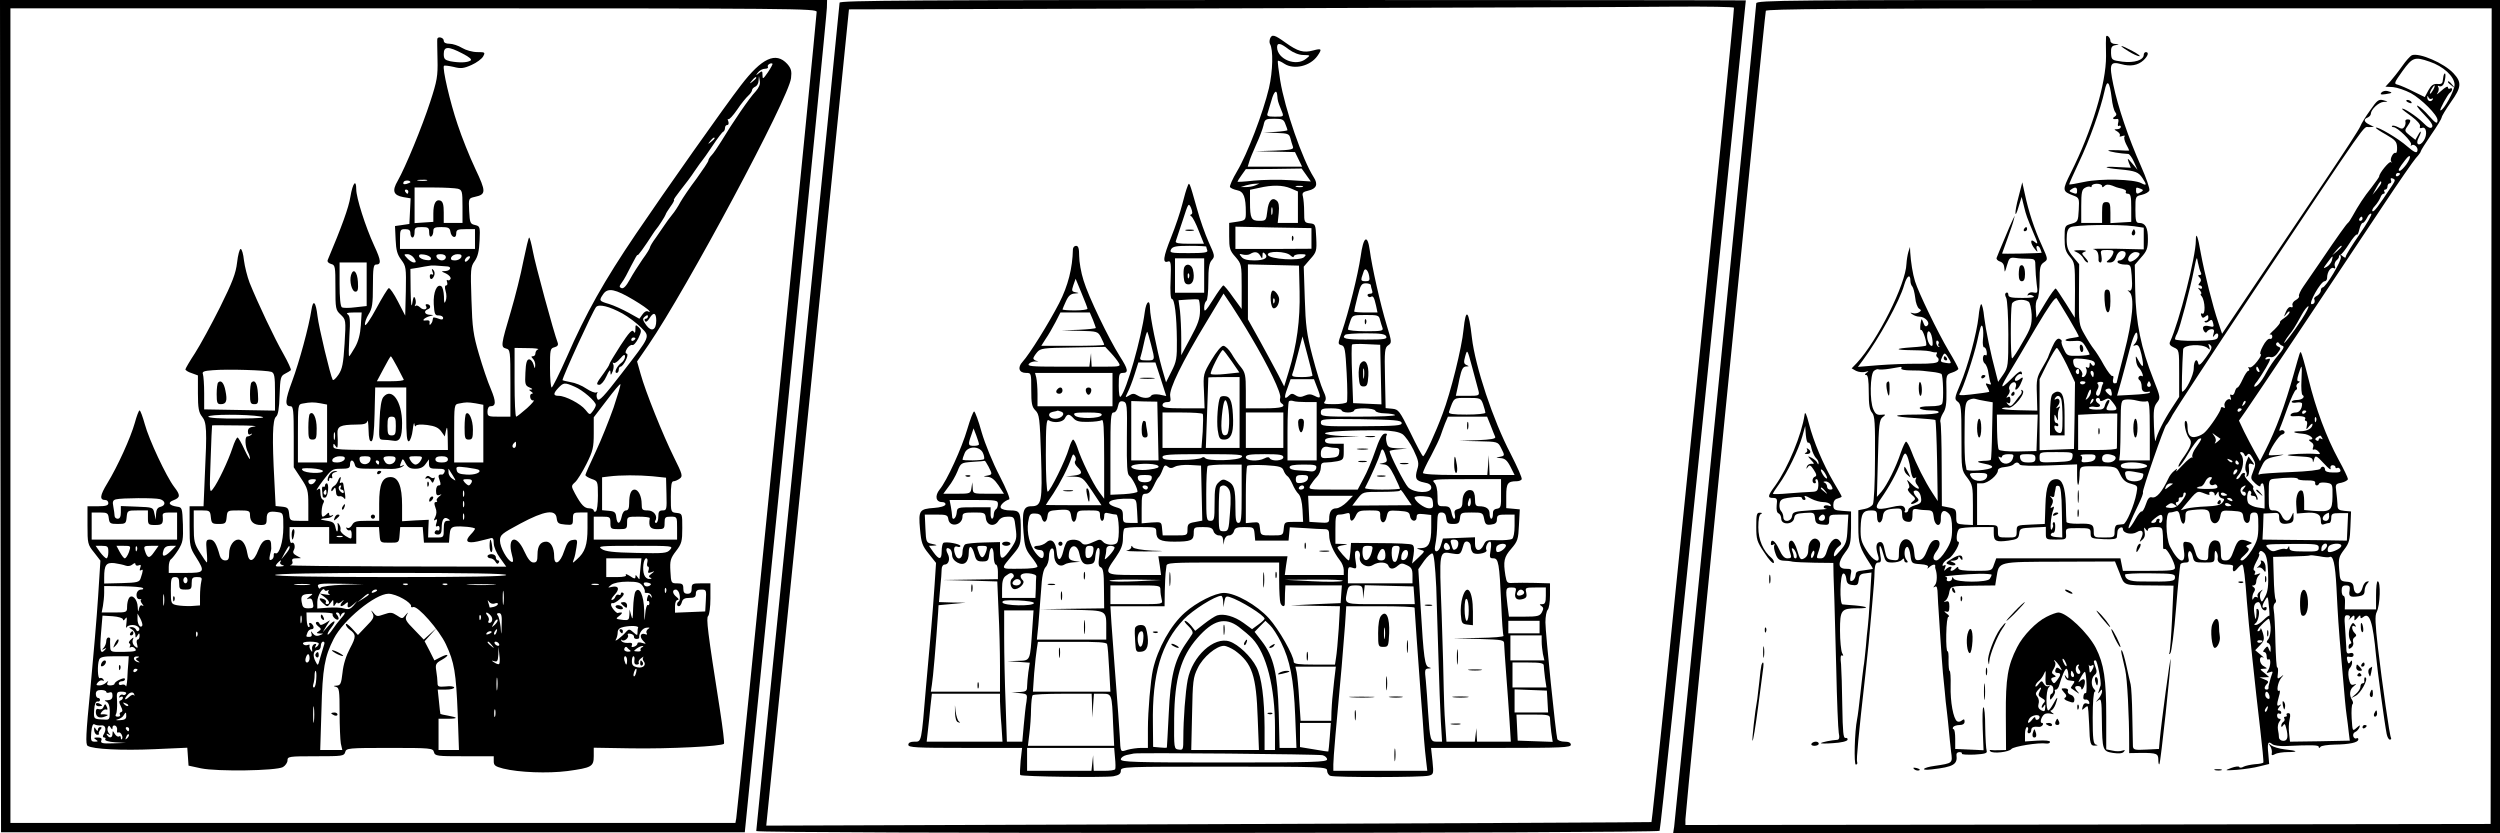 <?xml version="1.0" standalone="no"?>
<!DOCTYPE svg PUBLIC "-//W3C//DTD SVG 20010904//EN"
 "http://www.w3.org/TR/2001/REC-SVG-20010904/DTD/svg10.dtd">
<svg version="1.0" xmlns="http://www.w3.org/2000/svg"
 width="1200pt" height="400pt" viewBox="0 0 1200 400"
 preserveAspectRatio="xMidYMid meet">
<g transform="translate(0,400) scale(0.1,-0.1)"
fill="#000000" stroke="none">
<path d="M2 2003 l3 -1998 1785 0 1785 0 197 1960 c108 1078 197 1977 197
1998 l1 37 -1985 0 -1985 0 2 -1997z m3918 1940 c0 -27 -380 -3845 -386 -3871
l-4 -22 -1740 0 -1740 0 0 1955 0 1955 1935 0 c1836 0 1935 -1 1935 -17z"/>
<path d="M2099 3813 c-1 -5 0 -48 1 -98 2 -80 -2 -103 -35 -204 -39 -120 -119
-314 -156 -379 -28 -48 -21 -69 26 -78 l36 -6 -3 -62 -3 -61 -34 -5 -35 -5 3
-65 c2 -51 8 -72 27 -97 23 -31 24 -38 22 -150 l-3 -118 -35 68 c-19 37 -39
66 -44 64 -5 -2 -32 -46 -60 -98 -28 -52 -52 -87 -54 -78 -2 9 6 32 17 50 18
28 21 51 21 137 0 82 3 102 14 102 27 0 26 18 -8 91 -42 91 -86 230 -86 270 0
52 -17 31 -28 -35 -8 -52 -42 -145 -109 -304 -3 -8 3 -15 16 -19 20 -5 21 -12
21 -112 0 -102 1 -109 25 -131 25 -24 26 -25 19 -140 -6 -96 -11 -121 -29
-148 -13 -19 -25 -30 -28 -25 -11 19 -67 253 -73 306 -8 69 -21 82 -29 30 -12
-80 -59 -252 -92 -341 -35 -94 -37 -122 -8 -122 13 0 15 -22 15 -146 l0 -147
35 -53 c32 -48 35 -58 35 -128 l0 -76 -44 0 c-43 0 -45 1 -48 33 -3 28 -7 32
-34 35 l-31 3 -6 121 c-11 203 -9 294 8 308 10 8 15 38 17 103 3 84 5 92 26
103 12 6 25 14 28 17 3 3 -13 38 -36 79 -42 73 -122 242 -162 341 -11 29 -23
77 -27 107 -3 30 -10 55 -16 55 -5 0 -13 -29 -17 -65 -6 -52 -22 -94 -82 -215
-41 -82 -95 -181 -120 -220 -25 -38 -46 -74 -46 -78 0 -4 13 -13 30 -18 l30
-11 0 -86 c0 -71 4 -92 20 -112 22 -28 24 -61 13 -287 l-6 -143 -34 0 -33 0 0
-98 c0 -92 2 -101 30 -145 46 -73 43 -77 -50 -77 l-80 0 0 29 c0 17 5 33 10
36 6 4 22 24 36 46 22 36 24 49 22 122 -3 79 -4 82 -28 85 -39 6 -47 20 -17
31 33 13 34 24 3 64 -38 50 -121 227 -141 301 -10 36 -21 66 -25 66 -4 0 -14
-27 -23 -60 -20 -71 -82 -208 -132 -290 -36 -59 -38 -80 -9 -80 8 0 14 -7 14
-15 0 -11 -12 -15 -50 -15 l-50 0 0 -91 c0 -87 1 -93 31 -130 l31 -40 -11
-172 c-6 -95 -23 -293 -37 -441 -22 -222 -24 -270 -13 -276 25 -16 163 -23
320 -16 l158 7 3 -43 3 -43 60 -13 c77 -16 360 -12 393 6 12 7 22 22 22 32 0
19 7 20 136 20 127 0 136 1 141 20 5 19 14 20 213 20 199 0 208 -1 213 -20 5
-19 14 -20 146 -20 l141 0 0 -24 c0 -20 7 -25 45 -35 76 -19 215 -24 309 -12
116 16 126 21 126 72 l0 40 178 -3 c185 -3 439 10 447 22 3 4 -6 77 -19 161
-60 381 -67 442 -57 452 6 6 11 44 11 84 l0 73 -45 0 c-41 0 -45 -2 -45 -25 0
-18 -5 -25 -20 -25 -15 0 -20 7 -20 25 0 21 -5 25 -30 25 -28 0 -29 1 -32 58
-3 50 0 62 27 97 27 35 30 47 30 110 0 69 0 70 -27 73 -28 3 -28 4 -28 78 0
54 3 74 13 74 7 0 21 6 30 13 15 11 13 20 -28 102 -53 107 -137 316 -160 400
l-17 60 55 80 c181 265 674 1185 684 1280 4 33 1 46 -18 68 -55 60 -122 29
-223 -103 -75 -97 -365 -508 -503 -712 -153 -226 -241 -382 -332 -591 -36 -81
-69 -147 -73 -147 -4 0 -8 42 -8 94 0 87 1 94 21 99 15 4 20 11 16 22 -19 49
-109 381 -119 438 -7 37 -15 67 -18 67 -3 0 -15 -51 -28 -114 -12 -63 -39
-170 -59 -238 -49 -165 -50 -174 -24 -181 20 -5 21 -11 21 -166 l0 -161 -55 0
c-52 0 -55 1 -55 25 0 15 6 25 14 25 27 0 28 21 2 83 -15 34 -40 109 -57 167
-27 92 -32 125 -36 261 -5 147 -4 158 15 185 15 21 22 48 24 99 3 67 2 69 -22
75 -23 5 -25 11 -28 67 -3 61 -3 61 27 68 55 12 55 24 2 136 -27 57 -65 152
-84 210 -37 108 -75 274 -66 283 2 3 23 0 46 -5 34 -9 48 -8 86 9 25 11 50 30
56 41 11 20 9 21 -28 21 -23 0 -55 9 -73 20 -18 11 -45 20 -60 20 -18 0 -28 5
-28 15 0 15 -29 22 -31 8z m121 -70 c35 -18 47 -29 38 -34 -16 -10 -54 -11
-97 -3 -26 6 -31 11 -31 35 0 37 21 38 90 2z m1466 -90 c-23 -33 -26 -35 -26
-14 0 21 -2 22 -17 10 -16 -13 -17 -12 -4 4 7 9 22 17 33 17 10 0 17 4 14 9
-6 9 15 22 22 15 2 -1 -8 -20 -22 -41z m-56 -27 c0 -2 -8 -10 -17 -17 -16 -13
-17 -12 -4 4 13 16 21 21 21 13z m-3 -65 c-28 -28 -113 -153 -164 -238 -18
-29 -39 -60 -48 -69 -8 -8 -15 -20 -15 -25 0 -5 -26 -44 -57 -87 -32 -42 -66
-93 -77 -112 -10 -19 -28 -47 -40 -61 -11 -14 -28 -36 -36 -49 -8 -12 -27 -40
-42 -61 -16 -21 -28 -42 -28 -46 0 -5 -16 -31 -36 -58 -19 -28 -47 -71 -61
-97 -17 -31 -30 -45 -40 -41 -12 5 -11 9 2 27 9 11 29 48 45 81 17 33 30 56
30 51 0 -8 33 38 75 103 6 9 12 18 15 21 8 8 44 64 45 70 0 3 10 20 23 38 13
17 20 32 17 32 -4 0 11 21 32 48 21 26 52 67 68 92 17 25 33 47 36 50 3 3 25
34 49 70 24 36 47 67 52 68 4 2 8 10 8 18 0 8 5 14 11 14 6 0 8 7 5 17 -4 10
-4 14 0 11 3 -4 22 16 42 45 19 29 44 59 54 68 10 9 18 21 18 27 0 5 7 12 15
16 8 3 16 16 16 28 l2 23 4 -24 c3 -15 -4 -32 -20 -50z m-197 -225 c0 -2 -8
-10 -17 -17 -16 -13 -17 -12 -4 4 13 16 21 21 21 13z m-1460 -211 c0 -1 -9 -5
-19 -8 -13 -3 -18 -1 -14 9 4 10 33 10 33 -1z m78 8 c-10 -2 -28 -2 -40 0 -13
2 -5 4 17 4 22 1 32 -1 23 -4z m150 -39 c20 -6 22 -12 22 -85 l0 -79 -45 0
-45 0 0 50 c0 37 -4 52 -16 57 -22 8 -34 -14 -34 -62 l0 -40 -45 -3 -45 -3 0
86 0 85 93 0 c50 0 102 -3 115 -6z m-238 -14 c0 -5 -2 -10 -4 -10 -3 0 -8 5
-11 10 -3 6 -1 10 4 10 6 0 11 -4 11 -10z m100 -196 c0 -14 4 -23 10 -19 6 3
10 15 10 26 0 16 7 19 39 19 33 0 40 -4 43 -22 4 -28 28 -36 28 -9 0 18 6 21
45 21 l45 0 0 -47 0 -48 -180 0 -180 0 0 48 c0 44 2 47 25 47 18 0 25 -5 25
-20 0 -11 5 -20 10 -20 6 0 10 11 10 25 0 22 4 25 35 25 31 0 35 -3 35 -26z
m-72 -124 c10 -16 10 -20 -1 -20 -8 0 -22 9 -32 20 -18 19 -17 20 1 20 11 0
25 -9 32 -20z m80 2 c3 -10 -4 -13 -24 -10 -15 2 -29 9 -32 16 -3 10 4 13 24
10 15 -2 29 -9 32 -16z m72 3 c0 -8 -9 -15 -19 -15 -10 0 -21 7 -25 15 -4 11
1 15 19 15 16 0 25 -6 25 -15z m74 0 c-4 -8 -17 -15 -30 -15 -17 0 -22 4 -18
15 4 8 17 15 30 15 17 0 22 -4 18 -15z m36 -10 c-7 -9 -15 -13 -17 -11 -7 7 7
26 19 26 6 0 6 -6 -2 -15z m-490 -119 l0 -105 -54 -6 c-30 -4 -59 -4 -65 0 -7
4 -11 47 -11 111 l0 104 65 0 65 0 0 -104z m388 85 c22 -2 13 -21 -10 -22 -22
-1 -22 -1 3 -12 14 -7 24 -18 22 -25 -3 -6 -9 -10 -14 -7 -5 4 -6 -1 -3 -9 3
-9 1 -16 -4 -16 -7 0 -8 -10 -3 -27 5 -16 5 -37 0 -48 -6 -15 -8 -9 -8 22 -1
23 -6 45 -13 49 -21 13 -39 -29 -36 -86 3 -48 6 -55 24 -54 11 0 21 -5 21 -12
0 -9 -7 -10 -24 -3 -12 5 -24 6 -24 4 -1 -3 -2 -9 -3 -14 0 -5 -5 -13 -9 -18
-5 -4 -7 -1 -5 7 2 10 -3 14 -17 12 -26 -5 -8 14 20 21 18 4 18 5 -2 6 -26 1
-31 19 -8 27 16 6 11 24 -6 24 -6 0 -8 -4 -4 -9 10 -17 -13 -22 -28 -7 -8 8
-18 12 -22 8 -5 -4 -5 -2 -2 5 4 6 4 19 0 30 -6 14 -9 9 -14 -22 -4 -26 -7 -4
-8 62 l-1 102 38 6 c20 4 44 8 52 9 13 3 29 2 88 -3z m894 -161 c37 -22 70
-45 74 -52 5 -7 3 -8 -5 -3 -8 4 -18 -1 -27 -14 l-15 -21 -52 29 c-29 16 -71
35 -94 42 -48 14 -49 16 -27 48 22 31 57 24 146 -29z m-54 -65 c27 -15 67 -45
88 -66 46 -47 50 -37 -94 -224 -83 -108 -107 -133 -114 -121 -5 9 -6 21 -2 28
4 6 3 8 -4 4 -6 -3 -27 5 -48 19 -20 14 -54 28 -76 31 -21 4 -38 8 -38 9 0 16
145 331 161 351 13 16 63 4 127 -31z m-1256 -57 c-3 -43 -12 -77 -28 -105 -14
-24 -26 -43 -28 -43 -3 0 -2 43 1 96 5 76 3 98 -8 105 -9 6 -1 9 27 9 l40 0
-4 -62z m1418 23 c0 -46 -23 -56 -48 -22 -18 25 -19 31 -7 41 11 9 15 9 15 1
0 -6 -5 -11 -11 -11 -5 0 -7 -5 -3 -11 4 -7 12 -2 22 14 19 31 32 26 32 -12z
m-567 -138 c-7 -2 -13 -11 -13 -19 0 -8 -5 -14 -12 -14 -9 0 -9 -3 0 -12 7 -7
12 -21 11 -32 -1 -18 -2 -17 -8 4 -4 14 -13 25 -21 25 -11 0 -16 -16 -18 -63
-3 -57 -1 -63 20 -72 13 -5 16 -9 8 -10 -13 0 -13 -1 0 -10 8 -5 10 -10 3 -10
-6 0 -10 -8 -8 -17 1 -10 9 -17 16 -15 7 2 -7 -15 -31 -37 -25 -22 -48 -40
-52 -41 -5 0 -8 74 -8 165 l0 165 63 -1 c34 0 56 -3 50 -6z m-676 -85 c15 -29
29 -56 31 -60 2 -5 -26 -8 -63 -8 l-66 0 32 60 c17 33 33 60 35 60 2 0 16 -24
31 -52z m-604 -23 c14 -6 17 -21 17 -96 l0 -90 -170 3 -170 3 0 77 c0 42 -3
83 -6 92 -5 12 5 16 48 19 70 6 258 0 281 -8z m1455 -71 c39 -16 102 -71 102
-88 0 -6 -7 -20 -15 -30 -14 -19 -15 -18 -35 7 -23 29 -96 67 -128 67 -27 0
-28 10 -2 38 25 26 30 27 78 6z m187 -101 c-21 -59 -59 -155 -86 -212 -27 -57
-49 -107 -49 -111 0 -5 14 -13 30 -19 29 -10 30 -11 30 -80 0 -38 -4 -73 -10
-76 -5 -3 -10 -1 -10 4 0 6 -10 11 -21 11 -24 0 -39 16 -69 71 -19 36 -19 37
1 55 10 9 35 49 54 87 31 62 35 79 35 147 l0 77 62 81 c34 45 63 80 66 78 2
-3 -13 -53 -33 -113z m-995 -34 c0 -100 3 -130 13 -127 6 3 15 27 18 54 3 27
7 40 8 29 2 -11 5 -15 7 -9 3 6 23 8 55 4 37 -5 54 -13 67 -31 l17 -24 6 30
c5 22 7 13 8 -32 l1 -63 -275 0 c-255 0 -275 1 -275 18 0 14 2 15 10 2 8 -12
10 -12 11 5 1 11 0 34 -1 52 -2 37 13 44 89 45 38 0 51 4 54 16 3 10 5 -9 6
-41 1 -42 5 -57 14 -55 8 3 13 41 15 131 l3 127 74 0 75 0 0 -131z m-411 55
l31 -6 0 -139 0 -139 -70 0 -70 0 0 139 c0 137 0 140 23 144 37 7 53 7 86 1z
m744 0 l37 -7 0 -138 0 -139 -70 0 -70 0 0 139 c0 137 0 140 23 144 36 7 40 7
80 1z m-1033 -63 c33 -6 5 -9 -102 -10 -93 -1 -148 3 -148 9 0 12 184 12 250
1z m-27 -48 c-25 -3 -33 -9 -33 -24 0 -13 4 -18 13 -13 7 4 9 3 4 -2 -5 -5
-14 -9 -20 -9 -13 0 -11 -50 4 -77 5 -9 9 -23 9 -30 0 -7 -12 13 -27 45 -14
31 -29 57 -33 57 -4 0 -15 -22 -24 -50 -20 -61 -70 -167 -94 -197 -16 -22 -17
-16 -11 140 3 89 6 163 7 165 1 1 55 1 120 0 64 0 102 -3 85 -5z m384 -60 c-3
-10 -5 -4 -5 12 0 17 2 24 5 18 2 -7 2 -21 0 -30z m870 -28 c0 -8 -4 -15 -9
-15 -10 0 -11 14 -1 23 9 10 10 9 10 -8z m-823 -70 c-4 -8 -19 -15 -35 -15
-21 0 -27 4 -23 15 4 8 19 15 35 15 21 0 27 -4 23 -15z m124 -2 c-5 -26 -44
-29 -51 -4 -4 18 0 21 25 21 23 0 29 -4 26 -17z m120 0 c-4 -22 -38 -30 -49
-11 -15 22 -10 28 22 28 24 0 30 -4 27 -17z m122 -3 c-6 -11 -17 -20 -25 -20
-8 0 -19 9 -25 20 -10 18 -8 20 25 20 33 0 35 -2 25 -20z m130 5 c0 -10 -10
-15 -30 -15 -20 0 -30 5 -30 15 0 10 10 15 30 15 20 0 30 -5 30 -15z m-156
-45 c23 0 38 7 49 23 l16 22 0 -22 c1 -20 6 -23 41 -23 30 0 38 -3 34 -15 -3
-8 -9 -14 -12 -13 -18 2 -21 -4 -12 -27 7 -19 6 -25 -4 -25 -8 0 -13 -11 -13
-26 0 -19 4 -24 16 -20 13 5 13 4 -1 -7 -10 -8 -15 -17 -11 -20 3 -4 1 -7 -5
-7 -8 0 -9 -7 -2 -26 7 -17 6 -32 -1 -46 -8 -16 -8 -19 1 -13 9 5 10 1 5 -15
-5 -15 -4 -20 4 -16 6 4 11 0 11 -9 0 -9 -4 -14 -9 -11 -5 3 -11 0 -14 -7 -3
-8 3 -13 14 -13 14 0 19 8 19 31 0 40 11 57 30 45 13 -8 12 -10 -2 -10 -14 0
-18 -9 -18 -40 0 -40 0 -40 -37 -40 l-38 0 1 42 2 43 -64 -3 -64 -4 0 77 c0
91 -18 135 -55 135 -40 0 -55 -34 -55 -127 l0 -83 -60 0 c-49 0 -61 -3 -70
-20 -6 -11 -16 -17 -22 -14 -7 4 -8 3 -4 -5 4 -6 11 -9 15 -6 5 2 9 -6 9 -20
0 -24 -1 -25 -29 -8 -16 10 -27 23 -25 29 2 6 0 17 -5 25 -8 12 -10 12 -8 -1
3 -32 -4 -43 -10 -15 -5 26 -12 31 -46 36 -35 5 -32 9 12 13 6 1 15 5 20 10 4
5 3 6 -4 2 -8 -4 -13 -2 -13 5 0 10 -3 10 -12 1 -7 -7 -15 -12 -19 -12 -9 0
-6 51 4 67 4 6 2 13 -4 15 -6 2 -11 16 -11 31 0 23 -3 26 -16 15 -8 -7 4 13
28 45 41 54 45 57 86 57 37 0 44 3 44 20 0 26 16 26 23 0 4 -18 14 -20 84 -20
43 0 85 0 93 -1 23 0 49 6 57 16 4 4 2 5 -4 1 -15 -8 -16 -5 -6 19 5 15 8 14
20 -9 11 -20 21 -26 47 -26z m-174 30 c0 -5 -2 -10 -4 -10 -3 0 -8 5 -11 10
-3 6 -1 10 4 10 6 0 11 -4 11 -10z m-270 -41 c0 -14 -86 -11 -98 4 -8 9 1 11
44 9 30 -2 54 -8 54 -13z m749 5 c13 -12 -21 -25 -60 -22 -34 2 -45 7 -47 22
-4 17 0 18 49 12 30 -4 56 -9 58 -12z m-125 -27 c16 -27 16 -27 -1 -16 -11 6
-20 20 -20 31 -1 11 -1 19 1 17 1 -2 10 -17 20 -32z m957 -3 l66 -7 2 -78 c2
-74 1 -79 -18 -79 -17 0 -21 -6 -21 -30 0 -16 -5 -30 -11 -30 -5 0 -7 5 -4 10
14 22 -6 50 -36 50 -26 0 -29 3 -29 31 0 37 -16 69 -34 69 -17 0 -26 -22 -26
-66 0 -24 -5 -34 -15 -34 -9 0 -18 -12 -21 -30 -8 -38 -22 -39 -26 -2 -2 22
-8 28 -35 30 l-33 3 0 79 0 79 33 4 c56 7 140 7 208 1z m-1621 -29 c-12 -15
-30 -12 -30 6 0 5 10 9 21 9 18 0 19 -2 9 -15z m754 0 c-4 -8 -10 -15 -14 -15
-4 0 -13 7 -20 15 -11 13 -8 15 13 15 19 0 25 -4 21 -15z m-37 -67 c-3 -7 -5
-2 -5 12 0 14 2 19 5 13 2 -7 2 -19 0 -25z m-1459 -14 c27 -8 29 -30 2 -37
-14 -3 -20 -14 -21 -34 l-1 -28 -7 30 c-6 30 -6 30 -84 33 l-77 3 0 -31 c0
-20 -5 -30 -15 -30 -8 0 -15 6 -15 14 0 7 -3 27 -6 44 -5 24 -2 31 12 35 28 7
186 8 212 1z m1459 -36 c-3 -7 -5 -2 -5 12 0 14 2 19 5 13 2 -7 2 -19 0 -25z
m-1517 -53 c0 -33 2 -35 35 -35 35 0 39 6 36 43 -2 13 5 17 33 17 l36 0 0 -65
0 -65 -205 0 -205 0 0 65 0 65 39 0 c36 0 40 -3 43 -27 3 -25 7 -28 43 -28 38
0 40 2 43 33 3 31 4 32 53 32 l49 0 0 -35z m302 3 c3 -30 6 -33 38 -33 32 0
35 3 38 33 3 32 4 32 58 32 50 0 54 -2 54 -23 0 -31 18 -47 52 -47 24 0 28 4
28 29 0 33 10 39 52 33 28 -4 28 -5 28 -74 0 -68 -21 -135 -39 -123 -5 2 -8
-3 -7 -12 0 -9 -5 -18 -12 -20 -9 -4 -11 2 -6 24 4 15 7 30 6 33 0 36 -4 41
-23 38 -15 -2 -27 -17 -39 -48 -22 -58 -45 -64 -53 -15 -7 41 -23 65 -43 65
-23 0 -44 -31 -44 -66 0 -27 -4 -34 -19 -34 -12 0 -22 9 -26 23 -16 58 -28 77
-47 77 -19 0 -20 -5 -16 -55 3 -30 3 -55 1 -55 -2 0 -17 21 -33 47 -27 42 -30
56 -30 125 l0 78 39 0 c37 0 40 -2 43 -32z m1215 -10 c-3 -7 -5 -2 -5 12 0 14
2 19 5 13 2 -7 2 -19 0 -25z m445 5 c3 -24 8 -28 41 -31 35 -3 37 -2 37 27 0
29 3 31 35 31 l35 0 0 -75 c0 -81 -12 -116 -51 -150 -22 -20 -22 -20 -15 0 5
11 10 37 13 58 6 36 4 39 -18 35 -19 -2 -28 -14 -41 -53 -19 -59 -48 -74 -48
-25 0 41 -16 70 -38 70 -28 0 -42 -21 -42 -62 0 -31 -4 -38 -19 -38 -14 0 -27
16 -45 55 -37 82 -82 69 -59 -17 8 -28 7 -38 -1 -35 -21 7 -56 70 -56 101 0
29 7 34 98 83 116 62 169 70 174 26z m258 -23 c0 -28 2 -30 40 -30 38 0 40 2
40 30 0 30 1 30 55 30 30 0 54 -3 54 -7 -7 -41 2 -53 36 -53 32 0 35 2 35 30
0 27 3 30 30 30 30 0 30 -1 30 -55 l0 -55 -200 0 -200 0 0 55 0 55 40 0 c38 0
40 -2 40 -30z m-650 -28 c0 -3 -9 -16 -21 -28 -30 -32 -18 -44 33 -33 24 6 51
12 61 15 13 4 17 -1 17 -24 0 -16 13 -47 30 -70 l30 -42 -527 1 c-291 1 -520
3 -511 6 10 2 15 10 11 19 -3 10 2 14 18 14 l24 1 -22 12 c-15 8 -19 16 -13
26 10 17 2 43 -11 35 -5 -3 -9 13 -9 35 l0 41 95 0 95 0 0 -40 0 -40 65 0 65
0 0 40 0 40 54 0 55 0 3 -37 c3 -38 3 -38 48 -38 45 0 45 0 48 38 l3 37 54 0
54 0 3 -37 3 -38 60 0 60 0 3 37 c2 29 8 37 25 40 30 4 97 -3 97 -10z m-637
-39 c-7 -2 -19 -2 -25 0 -7 3 -2 5 12 5 14 0 19 -2 13 -5z m-1123 -73 c0 -16
-4 -30 -9 -30 -5 0 -19 14 -31 30 l-21 30 30 0 c28 0 31 -3 31 -30z m99 0 c-6
-16 -15 -30 -20 -30 -5 0 -15 14 -24 30 l-16 30 35 0 c34 0 35 0 25 -30z m38
8 c-3 -8 -6 -5 -6 6 -1 11 2 17 5 13 3 -3 4 -12 1 -19z m82 -9 c-22 -32 -32
-30 -44 9 -6 20 -3 22 30 22 l36 0 -22 -31z m79 4 c-30 -29 -44 -27 -33 6 4
14 15 21 33 21 l27 0 -27 -27z m572 18 c0 -5 -9 -19 -20 -32 l-20 -24 17 32
c19 34 23 39 23 24z m1826 -10 c-15 -17 -30 -18 -162 -15 -110 2 -150 7 -166
19 -21 14 -7 15 161 15 179 0 184 0 167 -19z m-141 -78 c-2 -21 -4 -45 -5 -53
0 -13 -1 -13 -10 0 -8 12 -10 12 -10 1 0 -10 -6 -10 -26 4 -15 9 -23 12 -20 6
5 -7 -9 -11 -43 -11 l-51 0 0 45 0 45 85 0 84 0 -4 -37z m32 17 c-3 -11 -1
-20 4 -20 4 0 5 -8 2 -17 -5 -13 -2 -15 13 -10 18 7 18 6 1 -7 -14 -10 -15
-15 -5 -19 8 -4 7 -6 -5 -6 -10 -1 -21 8 -25 20 -10 26 -3 79 10 79 6 0 8 -9
5 -20z m-1762 1 c-3 -5 3 -12 12 -14 11 -3 6 -5 -11 -6 -24 -1 -27 1 -16 14
14 16 25 21 15 6z m-742 -16 c10 -4 24 -2 32 5 10 8 15 9 15 2 0 -6 7 -9 15
-6 11 5 13 2 8 -12 -4 -11 -3 -15 4 -11 11 7 11 0 -2 -39 -6 -18 -15 -21 -91
-23 l-84 -2 0 28 c0 61 9 74 49 70 20 -3 44 -8 54 -12z m1827 -45 c0 -7 -186
-10 -555 -10 -351 0 -555 4 -555 10 0 6 204 10 555 10 369 0 555 -3 555 -10z
m-1570 -40 c0 -27 3 -30 30 -30 27 0 30 3 30 30 0 26 4 30 26 30 22 0 25 -3
20 -22 -3 -13 -6 -43 -6 -69 l0 -45 -41 -3 c-23 -1 -55 1 -70 4 -28 6 -29 8
-29 71 0 57 2 64 20 64 16 0 20 -7 20 -30z m40 15 c0 -8 -4 -15 -10 -15 -5 0
-10 7 -10 15 0 8 5 15 10 15 6 0 10 -7 10 -15z m2185 -28 c8 -11 12 -24 10
-28 -3 -3 3 -6 12 -5 9 0 18 -6 20 -14 4 -12 3 -12 -5 -2 -7 11 -10 9 -15 -7
-3 -12 -2 -19 2 -16 4 2 8 -2 8 -10 0 -8 -4 -12 -8 -9 -4 2 -10 -17 -12 -43
-3 -42 -4 -39 -5 18 -2 72 -23 117 -42 89 -5 -8 -10 -44 -11 -80 -1 -51 -3
-59 -9 -35 l-8 30 -1 -27 c-1 -23 -5 -26 -28 -24 -40 5 -40 5 -19 21 11 8 14
15 8 15 -7 0 -13 -1 -15 -2 -6 -6 -34 27 -34 39 0 6 3 10 7 8 4 -3 20 6 35 19
17 15 23 26 16 30 -6 4 -11 2 -11 -4 0 -6 -5 -8 -10 -5 -6 3 -13 -1 -16 -9 -3
-9 -11 -16 -17 -16 -6 0 0 11 12 24 27 28 21 46 -12 39 -21 -5 -21 -5 -3 10
13 9 42 15 78 15 48 0 61 -4 73 -21z m34 2 c-14 -8 -29 -3 -29 11 0 4 9 6 21
3 15 -4 17 -8 8 -14z m-1636 4 c-18 -2 -48 -2 -65 0 -18 2 -4 4 32 4 36 0 50
-2 33 -4z m162 0 c-54 -2 -102 -8 -106 -14 -4 -7 -9 -5 -12 5 -6 14 7 16 106
14 l112 -2 -100 -3z m312 1 c-3 -3 -12 -4 -19 -1 -8 3 -5 6 6 6 11 1 17 -2 13
-5z m190 0 c-3 -3 -12 -4 -19 -1 -8 3 -5 6 6 6 11 1 17 -2 13 -5z m221 -1
c-32 -2 -84 -2 -115 0 -32 2 -6 3 57 3 63 0 89 -1 58 -3z m505 0 c-7 -2 -21
-2 -30 0 -10 3 -4 5 12 5 17 0 24 -2 18 -5z m-2187 -16 c4 -4 0 -7 -8 -7 -17
0 -27 -18 -21 -37 2 -7 10 -11 16 -9 7 1 8 1 4 -2 -4 -2 -2 -11 5 -20 8 -10 9
-13 1 -9 -7 5 -13 -1 -16 -15 -3 -18 -5 -16 -6 8 -1 38 -28 65 -42 43 -5 -8
-9 -26 -9 -41 0 -27 -1 -28 -61 -28 l-61 0 6 31 c3 17 6 46 6 64 l0 32 89 -1
c49 -1 93 -4 97 -9z m886 -11 c6 4 8 2 4 -4 -3 -5 0 -13 6 -16 7 -3 0 -3 -17
0 l-30 5 23 -17 c23 -17 29 -34 11 -34 -5 0 -8 4 -5 9 3 5 -1 12 -10 15 -25
10 -26 1 -3 -20 20 -18 21 -18 35 1 14 19 14 19 14 -1 0 -16 2 -17 10 -4 5 8
10 11 10 6 0 -5 8 -2 18 5 15 13 16 12 3 -3 -15 -20 -2 -24 18 -5 7 6 12 8 11
2 -5 -24 2 -27 23 -9 l22 19 -18 -22 c-15 -17 -24 -20 -45 -14 -15 5 -50 6
-78 4 l-51 -4 0 32 c0 30 28 75 35 57 2 -5 9 -5 14 -2z m845 -63 c-2 -16 -4
-3 -4 27 0 30 2 43 4 28 2 -16 2 -40 0 -55z m780 55 c-3 -8 -6 -5 -6 6 -1 11
2 17 5 13 3 -3 4 -12 1 -19z m-1387 8 c0 -2 -7 -7 -16 -10 -8 -3 -12 -2 -9 4
6 10 25 14 25 6z m1452 -21 c3 -14 1 -28 -3 -31 -12 -7 -12 -24 0 -24 5 0 11
9 14 20 4 15 14 20 36 20 24 0 31 4 31 20 0 15 7 20 26 20 24 0 25 -2 22 -52
l-3 -53 -72 -3 -73 -3 0 31 c0 17 5 30 13 30 7 1 5 6 -5 14 -21 16 -23 36 -4
36 7 0 16 -11 18 -25z m-2475 -47 c-2 -13 -4 -3 -4 22 0 25 2 35 4 23 2 -13 2
-33 0 -45z m697 37 c-13 -11 -14 -13 -3 -9 12 4 18 -2 21 -20 5 -23 2 -26 -22
-26 -23 0 -28 5 -32 30 -5 30 2 38 36 39 20 1 20 1 0 -14z m286 11 c0 -2 -12
-11 -27 -20 l-28 -17 24 20 c23 21 31 25 31 17z m165 -20 c22 -12 39 -28 38
-34 -2 -6 3 -9 10 -6 22 8 125 -110 157 -178 41 -87 49 -136 57 -335 l6 -173
-49 0 -49 0 0 75 0 75 44 0 c51 0 51 6 1 15 -19 3 -35 7 -36 8 -1 1 -4 28 -7
60 l-6 57 40 0 c21 0 39 4 39 10 0 5 -18 8 -40 5 -36 -3 -40 -1 -40 18 0 12
-3 38 -6 57 -5 31 -2 37 27 53 39 22 33 33 -7 12 l-29 -15 -23 46 -24 46 29
32 28 31 -30 -27 -31 -28 -46 48 c-40 40 -45 50 -37 67 10 19 10 19 -5 2 -14
-18 -16 -18 -41 -1 -23 15 -31 16 -62 5 -31 -11 -36 -11 -49 6 -15 17 -15 17
-5 -2 8 -17 3 -27 -31 -61 l-40 -42 -29 32 c-16 17 -29 26 -29 19 0 -6 8 -18
18 -25 32 -23 32 -34 2 -90 -19 -36 -32 -77 -36 -117 -6 -53 -10 -61 -28 -62
-17 -1 -18 -2 -3 -6 15 -4 17 -18 17 -122 0 -65 3 -133 6 -150 l7 -31 -53 0
-53 0 6 193 c5 199 15 255 59 341 46 90 199 216 263 216 17 0 48 -11 70 -24z
m439 -23 c9 4 16 3 16 -2 0 -5 -9 -11 -20 -14 -11 -3 -20 -4 -20 -2 0 2 -3 12
-6 22 -5 14 -4 15 4 4 6 -8 17 -11 26 -8z m-777 -50 c-6 -10 19 -34 27 -26 3
3 1 12 -5 20 -9 9 -8 13 0 13 6 0 11 -6 12 -12 0 -10 2 -10 6 0 2 6 10 12 16
12 6 0 -1 -12 -15 -27 -14 -16 -33 -41 -43 -56 -10 -15 -20 -25 -22 -23 -3 3
4 17 16 32 29 37 18 43 -14 8 l-26 -29 17 29 18 29 -23 -14 c-19 -11 -25 -11
-28 -1 -3 6 -9 9 -14 6 -6 -3 -2 -12 8 -20 16 -12 16 -15 3 -24 -13 -8 -12
-10 5 -11 20 0 20 0 0 -8 -14 -6 -24 -3 -33 8 -11 14 -11 14 -7 0 4 -10 0 -16
-10 -16 -17 0 -17 0 -9 21 3 9 12 16 20 16 8 0 11 6 8 15 -4 8 -10 15 -16 15
-5 0 -6 -4 -3 -10 3 -5 2 -10 -3 -10 -5 0 -9 16 -10 35 l-1 35 65 0 c36 0 63
-3 61 -7z m757 -6 c14 -13 10 -37 -5 -37 -6 0 -7 5 -4 10 4 6 1 17 -5 25 -15
18 -3 20 14 2z m54 -46 c-1 -54 -2 -54 -5 -11 -3 24 -8 50 -14 56 -6 7 -4 11
6 11 12 0 15 -13 13 -56z m-1818 26 c0 -7 5 -6 11 3 8 11 9 7 6 -20 -3 -19 -3
-29 0 -22 2 6 15 12 28 12 25 0 42 -17 30 -28 -4 -4 -10 -1 -12 6 -3 6 -12 12
-21 12 -15 -1 -15 -2 1 -11 9 -5 17 -18 17 -27 0 -15 2 -15 10 -2 8 13 10 12
10 -2 0 -10 -4 -18 -9 -18 -5 0 -7 -10 -3 -22 5 -20 3 -21 -11 -10 -9 8 -13
20 -10 30 6 14 5 15 -9 2 -9 -8 -12 -17 -7 -18 5 -2 6 -9 3 -14 -4 -6 -2 -8 3
-5 6 4 16 1 22 -7 9 -11 0 -14 -54 -15 -64 -1 -65 -1 -66 26 -1 16 -1 31 0 36
0 4 -3 7 -9 7 -5 0 -10 -8 -10 -18 0 -10 -6 -24 -12 -31 -11 -11 -10 -12 2 -6
12 6 13 5 3 -5 -21 -23 -25 -5 -18 82 l7 83 49 -3 c28 -2 49 -9 49 -15z m93
-30 c-8 -15 -23 5 -23 31 l0 27 14 -25 c7 -14 11 -28 9 -33z m764 16 c-3 -10
-5 -4 -5 12 0 17 2 24 5 18 2 -7 2 -21 0 -30z m860 15 c-3 -8 -6 -5 -6 6 -1
11 2 17 5 13 3 -3 4 -12 1 -19z m69 -26 c-18 -16 -18 -16 -6 6 6 13 14 21 18
18 3 -4 -2 -14 -12 -24z m687 -15 c-2 -4 -3 -14 -3 -24 0 -14 -2 -14 -20 2
-18 16 -22 16 -33 4 -21 -25 -61 -55 -51 -39 5 8 9 24 9 35 0 14 9 22 30 26
35 7 71 5 68 -4z m48 -6 c-7 -5 -11 -14 -7 -20 4 -7 1 -9 -7 -5 -23 8 -29 -12
-10 -32 16 -16 16 -16 -5 -10 -12 4 -22 3 -22 -2 0 -6 -7 -13 -16 -16 -11 -4
-15 -2 -11 7 4 10 -2 13 -19 11 -13 -1 -27 3 -31 9 -3 7 -3 9 2 5 11 -10 36
12 29 24 -4 6 2 8 12 6 11 -2 18 -9 17 -14 -1 -6 4 -11 12 -11 8 0 14 3 13 6
-2 22 17 47 35 48 16 2 18 0 8 -6z m-728 -16 c-3 -9 -8 -14 -10 -11 -3 3 -2 9
2 15 9 16 15 13 8 -4z m-1436 -17 c-3 -8 -6 -5 -6 6 -1 11 2 17 5 13 3 -3 4
-12 1 -19z m1413 18 c0 -2 -7 -7 -16 -10 -8 -3 -12 -2 -9 4 6 10 25 14 25 6z
m-830 -55 c0 -6 -5 -13 -12 -17 -7 -5 -8 -3 -3 6 5 8 3 11 -6 8 -8 -3 -13 -14
-11 -24 2 -15 1 -16 -7 -4 -5 8 -7 18 -5 22 3 4 -1 5 -9 2 -8 -3 -18 -1 -22 5
-4 7 8 11 34 11 23 0 41 -4 41 -9z m25 -8 c-3 -10 -11 -37 -18 -60 -11 -41
-11 -41 -23 -17 -15 28 -9 54 12 54 8 0 14 9 14 20 0 11 5 20 11 20 7 0 8 -7
4 -17z m806 0 c13 -16 12 -17 -3 -4 -17 13 -22 21 -14 21 2 0 10 -8 17 -17z
m34 7 c3 -5 2 -10 -4 -10 -5 0 -13 5 -16 10 -3 6 -2 10 4 10 5 0 13 -4 16 -10z
m630 -32 c5 -4 0 -6 -12 -6 -13 1 -19 7 -16 15 3 8 8 10 12 6 3 -4 10 -11 16
-15z m57 15 c-6 -2 -10 -9 -7 -13 3 -5 -4 -8 -15 -7 -20 1 -20 2 -4 14 10 7
23 13 28 12 6 0 5 -3 -2 -6z m-686 -80 c-2 -3 -13 0 -23 7 -16 10 -16 11 0 6
14 -4 17 1 19 32 l1 37 4 -39 c3 -21 2 -40 -1 -43z m-910 27 c0 -11 -6 -20
-12 -20 -7 0 -10 8 -7 20 3 11 8 20 12 20 4 0 7 -9 7 -20z m-870 -22 c-2 -18
-4 -53 -5 -78 -2 -25 -5 -40 -7 -33 -3 7 -12 9 -20 6 -8 -3 -14 0 -14 6 0 6 7
11 15 11 8 0 15 4 15 10 0 6 -10 5 -25 -2 -14 -6 -25 -15 -25 -20 0 -4 -9 -8
-21 -8 -13 0 -18 4 -13 13 6 10 4 10 -7 0 -7 -7 -22 -13 -32 -13 -16 0 -17 3
-7 15 7 8 17 12 23 8 6 -3 7 -1 3 6 -4 6 -12 9 -17 6 -10 -7 -13 64 -3 89 5
12 21 16 74 16 l68 0 -2 -32z m45 25 c-11 -5 -11 -7 0 -15 12 -8 12 -9 0 -6
-22 6 -25 28 -4 27 12 0 14 -2 4 -6z m2349 -13 c0 -11 -2 -20 -4 -20 -2 0 -6
9 -9 20 -3 11 -1 20 4 20 5 0 9 -9 9 -20z m35 0 c-2 -13 2 -20 11 -20 8 0 13
4 10 9 -3 5 2 15 12 22 9 7 14 9 10 5 -4 -5 -4 -14 2 -20 14 -18 -3 -35 -31
-29 -20 4 -26 11 -26 29 0 13 3 24 8 24 4 0 6 -9 4 -20z m-2385 -44 c0 -3 -4
-8 -10 -11 -5 -3 -10 -1 -10 4 0 6 5 11 10 11 6 0 10 -2 10 -4z m2393 -16 c-3
-12 -8 -19 -11 -16 -5 6 5 36 12 36 2 0 2 -9 -1 -20z m-1535 -30 c-1 -22 -6
-40 -11 -40 -5 0 -6 7 -3 16 3 9 6 27 6 40 0 13 2 24 5 24 3 0 5 -18 3 -40z
m869 -47 c-2 -16 -4 -5 -4 22 0 28 2 40 4 28 2 -13 2 -35 0 -50z m-1877 -14
c0 -5 7 -6 15 -3 10 4 15 0 15 -15 0 -15 -7 -21 -22 -22 -18 0 -19 -2 -7 -7
10 -5 16 -20 16 -47 0 -38 -2 -41 -26 -39 -52 2 -52 2 -49 47 2 27 7 41 16 40
6 -2 12 2 12 7 0 6 -4 10 -10 10 -5 0 -10 8 -10 19 0 13 7 19 25 19 14 0 25
-4 25 -9z m95 -9 c-4 -6 -10 -8 -15 -5 -5 3 -12 0 -16 -6 -4 -8 -3 -9 4 -5 7
4 12 3 12 -3 0 -5 -5 -11 -11 -13 -9 -3 -8 -10 1 -28 9 -18 10 -25 1 -28 -6
-2 -9 -8 -5 -13 3 -5 -2 -9 -11 -9 -10 0 -13 4 -8 13 4 6 6 33 5 60 -3 45 -2
47 23 47 15 0 24 -4 20 -10z m40 -6 c1 -5 0 -5 -3 -1 -2 5 -13 1 -23 -9 -21
-19 -26 -11 -6 11 13 15 30 15 32 -1z m-30 -52 c-3 -3 -11 0 -18 7 -9 10 -8
11 6 5 10 -3 15 -9 12 -12z m892 -74 c-2 -18 -4 -4 -4 32 0 36 2 50 4 33 2
-18 2 -48 0 -65z m870 25 c-3 -10 -5 -4 -5 12 0 17 2 24 5 18 2 -7 2 -21 0
-30z m-1771 -1 c0 -13 -8 -18 -31 -19 -19 -1 -22 1 -10 4 11 3 24 11 28 19 11
18 13 18 13 -4z m-120 -44 c21 3 27 -20 10 -46 -4 -7 -2 -12 4 -12 6 0 9 -4 5
-9 -3 -6 17 -12 47 -14 l53 -3 -62 -2 c-52 -2 -61 1 -57 13 5 11 -1 15 -17 15
-19 0 -21 -2 -9 -10 12 -8 12 -10 -5 -10 -18 0 -20 5 -17 45 3 31 8 43 16 38
6 -4 20 -6 32 -5z m54 -10 c0 8 6 12 13 9 6 -2 11 -12 9 -22 -2 -9 1 -14 6
-11 11 6 26 -23 17 -32 -3 -3 -5 0 -5 7 0 7 -4 10 -9 6 -6 -3 -14 3 -20 12
-10 17 -10 17 -11 1 0 -20 -15 -24 -26 -6 -5 7 -2 8 7 3 11 -6 11 -5 2 5 -6 7
-9 19 -6 27 5 12 7 12 14 1 7 -11 9 -11 9 0z m80 -8 c0 -5 -2 -10 -4 -10 -3 0
-8 5 -11 10 -3 6 -1 10 4 10 6 0 11 -4 11 -10z m-9 -43 c-10 -9 -11 -8 -5 6 3
10 9 15 12 12 3 -3 0 -11 -7 -18z"/>
<path d="M1685 2680 c-9 -30 4 -80 21 -80 12 0 14 11 12 47 -3 49 -22 68 -33
33z"/>
<path d="M2076 2696 c5 -12 4 -17 -3 -13 -5 3 -10 0 -10 -8 0 -20 13 -19 21 2
4 9 2 21 -4 27 -8 8 -9 6 -4 -8z"/>
<path d="M3050 2420 c0 -19 -3 -21 -9 -11 -7 11 -22 -5 -63 -68 -29 -45 -53
-85 -53 -89 0 -4 -12 -23 -26 -42 -37 -50 -40 -57 -22 -57 8 0 24 18 34 41 12
28 19 34 19 21 1 -18 2 -18 11 3 5 13 6 29 2 35 -3 7 -3 9 2 5 4 -4 19 5 31
20 18 21 24 23 24 10 0 -9 -8 -23 -18 -30 -21 -15 -36 -48 -22 -48 6 0 10 7
10 15 0 8 4 15 8 15 14 0 43 58 31 62 -9 3 -8 10 1 25 8 12 19 19 25 17 6 -3
19 12 29 32 16 34 16 39 2 53 -15 14 -16 13 -16 -9z m0 -44 c0 -3 -4 -8 -10
-11 -5 -3 -10 -1 -10 4 0 6 5 11 10 11 6 0 10 -2 10 -4z"/>
<path d="M1047 2164 c-4 -4 -7 -29 -7 -56 0 -42 3 -48 20 -48 27 0 32 17 22
65 -7 37 -21 53 -35 39z"/>
<path d="M1207 2164 c-4 -4 -7 -29 -7 -56 0 -42 3 -48 21 -48 18 0 20 5 17 52
-3 48 -15 68 -31 52z"/>
<path d="M1840 2094 c-9 -10 -16 -51 -18 -110 -4 -93 -4 -94 19 -95 13 0 33
-2 44 -4 34 -7 45 13 45 84 0 105 -50 174 -90 125z m60 -139 c0 -38 -3 -45
-20 -45 -17 0 -20 7 -20 45 0 38 3 45 20 45 17 0 20 -7 20 -45z"/>
<path d="M1487 2013 c-4 -3 -7 -33 -7 -65 0 -51 2 -58 20 -58 18 0 20 7 20 54
0 50 -17 86 -33 69z"/>
<path d="M2237 2014 c-4 -4 -7 -34 -7 -66 0 -51 2 -58 20 -58 17 0 20 7 20 48
0 47 -19 90 -33 76z"/>
<path d="M1580 1719 c-7 -11 -9 -23 -6 -27 3 -3 6 0 6 7 0 7 4 9 10 6 5 -3 7
0 4 9 -3 8 2 16 13 19 16 4 16 5 1 6 -10 0 -22 -8 -28 -20z"/>
<path d="M1810 1729 c0 -5 5 -7 10 -4 6 3 10 8 10 11 0 2 -4 4 -10 4 -5 0 -10
-5 -10 -11z"/>
<path d="M2044 1709 c-4 -7 -3 -9 4 -5 6 3 15 -1 20 -10 8 -15 10 -14 16 2 4
10 4 15 0 11 -4 -4 -13 -2 -20 4 -8 7 -14 6 -20 -2z"/>
<path d="M1623 1693 c-4 -10 -12 -22 -20 -26 -7 -4 -13 -13 -13 -20 0 -7 4 -6
10 3 9 15 11 12 14 -20 1 -8 8 -14 16 -12 7 2 17 -3 22 -10 6 -8 7 0 4 22 -4
19 -7 40 -8 47 -1 7 -6 9 -11 6 -6 -4 -8 0 -4 10 3 10 4 17 1 17 -2 0 -8 -8
-11 -17z m12 -33 c-3 -5 -1 -10 4 -10 6 0 11 -5 11 -11 0 -8 -5 -8 -15 1 -13
11 -12 30 1 30 3 0 2 -4 -1 -10z"/>
<path d="M2051 1674 c0 -11 3 -14 6 -6 3 7 2 16 -1 19 -3 4 -6 -2 -5 -13z"/>
<path d="M1560 1669 c0 -5 -4 -8 -8 -5 -5 3 -7 -5 -6 -17 1 -12 3 -26 3 -30 1
-5 6 -7 13 -5 13 5 19 68 6 68 -4 0 -8 -5 -8 -11z m7 -34 c0 -8 -4 -12 -9 -9
-5 3 -6 10 -3 15 9 13 12 11 12 -6z"/>
<path d="M2067 1613 c-4 -3 -7 -11 -7 -17 0 -6 5 -5 12 2 6 6 9 14 7 17 -3 3
-9 2 -12 -2z"/>
<path d="M1645 1569 c-4 -6 -5 -12 -2 -15 2 -3 7 2 10 11 7 17 1 20 -8 4z"/>
<path d="M1606 1514 c-5 -14 -4 -15 9 -4 17 14 19 20 6 20 -5 0 -12 -7 -15
-16z"/>
<path d="M1780 1520 c0 -5 5 -10 10 -10 6 0 10 5 10 10 0 6 -4 10 -10 10 -5 0
-10 -4 -10 -10z"/>
<path d="M1400 1435 c0 -14 2 -25 4 -25 2 0 6 11 8 25 3 14 1 25 -3 25 -5 0
-9 -11 -9 -25z"/>
<path d="M2350 1380 c0 -16 4 -30 8 -30 5 0 7 14 4 30 -2 17 -6 30 -8 30 -2 0
-4 -13 -4 -30z"/>
<path d="M2340 1330 c0 -5 7 -10 15 -10 7 0 18 -7 23 -16 6 -11 11 -13 16 -5
4 6 2 11 -3 11 -6 0 -11 7 -11 15 0 8 -9 15 -20 15 -11 0 -20 -4 -20 -10z"/>
<path d="M831 1124 c0 -11 3 -14 6 -6 3 7 2 16 -1 19 -3 4 -6 -2 -5 -13z"/>
<path d="M2980 1106 c0 -2 7 -9 15 -16 12 -10 15 -10 15 4 0 9 -7 16 -15 16
-8 0 -15 -2 -15 -4z"/>
<path d="M2955 1091 c-2 -5 4 -11 15 -14 11 -3 20 -2 20 3 0 12 -28 21 -35 11z"/>
<path d="M1610 865 c14 -8 30 -14 35 -14 6 0 -1 6 -15 14 -14 8 -29 14 -35 14
-5 0 1 -6 15 -14z"/>
<path d="M1590 576 c0 -2 7 -6 15 -10 8 -3 15 -1 15 4 0 6 -7 10 -15 10 -8 0
-15 -2 -15 -4z"/>
<path d="M1540 1041 c0 -6 4 -13 10 -16 6 -3 7 1 4 9 -7 18 -14 21 -14 7z"/>
<path d="M625 960 c-3 -5 -1 -10 4 -10 6 0 11 5 11 10 0 6 -2 10 -4 10 -3 0
-8 -4 -11 -10z"/>
<path d="M552 912 c-11 -25 -11 -25 4 -10 9 9 15 21 13 27 -2 6 -10 -2 -17
-17z"/>
<path d="M2975 970 c3 -5 8 -10 11 -10 2 0 4 5 4 10 0 6 -5 10 -11 10 -5 0 -7
-4 -4 -10z"/>
<path d="M1515 861 c-3 -5 -1 -12 5 -16 5 -3 10 1 10 9 0 18 -6 21 -15 7z"/>
<path d="M486 814 c-4 -10 -1 -14 6 -12 15 5 23 28 10 28 -5 0 -13 -7 -16 -16z"/>
<path d="M571 794 c0 -11 3 -14 6 -6 3 7 2 16 -1 19 -3 4 -6 -2 -5 -13z"/>
<path d="M3073 815 c0 -8 4 -12 9 -9 5 3 6 10 3 15 -9 13 -12 11 -12 -6z"/>
<path d="M460 620 c0 -6 7 -10 15 -10 8 0 15 2 15 4 0 2 -7 6 -15 10 -8 3 -15
1 -15 -4z"/>
<path d="M496 605 c-3 -8 -12 -12 -21 -9 -10 4 -15 0 -15 -14 0 -24 18 -32 45
-21 14 5 16 8 5 9 -8 2 -19 2 -24 1 -5 -1 -4 5 3 13 7 9 17 13 22 10 5 -3 6 2
3 10 -8 20 -10 20 -18 1z"/>
<path d="M452 494 c1 -11 8 -21 15 -21 7 0 11 3 8 5 -3 3 0 11 6 19 9 9 8 13
0 13 -6 0 -11 -6 -11 -12 0 -9 -3 -8 -10 2 -7 12 -9 11 -8 -6z"/>
<path d="M4030 3987 c0 -8 -90 -903 -200 -1990 -110 -1086 -200 -1980 -200
-1986 0 -13 4323 -11 4336 1 4 4 98 902 210 1995 112 1094 204 1989 204 1991
0 1 -979 2 -2175 2 -1817 0 -2175 -2 -2175 -13z m4293 -24 c5 -7 -390 -3903
-396 -3909 -1 -1 -958 -6 -2125 -10 l-2124 -7 7 69 c4 38 93 920 199 1959
l191 1890 1845 5 c1015 3 1970 6 2122 8 152 1 279 -1 281 -5z"/>
<path d="M6096 3814 c-3 -9 -3 -20 0 -25 16 -27 14 -130 -5 -212 -28 -118
-104 -317 -153 -399 -22 -37 -37 -71 -34 -76 3 -5 19 -12 34 -15 32 -6 42 -33
42 -107 0 -36 -2 -38 -40 -44 l-40 -6 0 -65 c0 -57 3 -68 30 -98 29 -34 30
-37 30 -142 l0 -108 -41 56 c-22 32 -43 57 -47 57 -4 -1 -26 -31 -49 -68 -36
-57 -43 -63 -43 -40 0 15 5 30 10 33 6 3 10 45 10 92 0 66 4 91 17 105 15 17
14 22 -15 85 -17 38 -43 111 -57 163 -37 131 -36 129 -45 105 -5 -11 -16 -49
-25 -85 -9 -36 -33 -108 -54 -160 -38 -95 -42 -126 -14 -115 13 4 15 -9 12
-87 -3 -58 0 -93 6 -93 13 0 23 -79 24 -198 1 -87 -2 -103 -26 -150 l-26 -52
-19 65 c-25 90 -58 252 -58 289 0 48 -18 36 -25 -16 -16 -125 -88 -379 -116
-407 -5 -6 -9 14 -9 52 0 55 2 62 20 62 28 0 25 18 -15 80 -53 84 -151 287
-174 364 -12 37 -21 90 -21 117 0 37 -4 49 -15 49 -8 0 -15 -8 -15 -17 -2 -90
-23 -174 -66 -258 -49 -95 -142 -245 -176 -282 -25 -27 -17 -53 17 -53 25 0
25 -1 25 -80 0 -67 3 -83 20 -100 19 -19 21 -37 27 -218 7 -221 3 -242 -47
-242 -38 0 -45 -25 -37 -127 5 -65 10 -81 36 -114 17 -21 31 -43 31 -48 0 -7
-32 -11 -86 -11 -97 0 -94 -7 -27 74 30 36 33 46 33 107 0 91 -4 99 -50 99
-22 0 -42 5 -46 12 -7 10 15 33 40 41 6 2 -13 49 -46 113 -32 61 -70 154 -86
209 -15 55 -32 100 -36 100 -5 0 -19 -38 -33 -85 -26 -90 -98 -248 -133 -290
-24 -30 -18 -60 12 -60 11 0 18 -5 16 -12 -3 -8 -26 -14 -54 -16 -71 -5 -76
-12 -68 -101 6 -67 11 -81 42 -119 l35 -44 -7 -106 c-4 -59 -11 -152 -16 -207
-5 -55 -16 -181 -25 -280 -23 -275 -21 -265 -56 -265 -19 0 -29 -5 -29 -15 0
-13 37 -15 273 -15 l273 0 -7 -62 c-3 -35 -4 -65 -2 -68 7 -8 410 -13 448 -6
26 5 35 12 35 26 0 20 10 20 495 20 479 0 495 -1 495 -19 0 -10 7 -22 16 -25
21 -8 442 -8 473 1 22 6 23 9 17 69 l-7 64 336 0 c291 0 335 2 335 15 0 10
-10 15 -30 15 -17 0 -33 6 -35 13 -7 21 -57 509 -57 560 0 27 5 54 11 60 6 6
11 37 11 69 l0 58 -72 2 c-40 1 -87 1 -104 0 -29 -2 -32 0 -38 35 -11 69 -7
89 28 129 31 36 34 46 37 114 l4 75 -32 3 -33 3 0 59 c0 60 7 70 50 70 10 0
21 4 24 9 4 5 -21 60 -53 123 -84 160 -170 419 -186 558 -15 133 -29 146 -40
38 -8 -86 -62 -303 -100 -403 -34 -92 -86 -205 -94 -205 -4 0 -31 51 -61 113
-52 105 -57 112 -87 115 l-32 3 -3 145 c-3 132 -1 146 16 157 17 12 17 15 -8
97 -30 98 -71 281 -81 358 -11 81 -31 67 -44 -30 -13 -88 -57 -264 -90 -361
-20 -57 -20 -59 -2 -64 16 -4 19 -20 25 -134 4 -71 4 -134 1 -139 -3 -6 -31
-10 -62 -10 -45 0 -53 2 -44 13 8 10 6 24 -8 53 -10 21 -33 95 -51 164 -28
106 -33 149 -37 277 l-5 153 31 36 c30 33 32 40 29 102 -3 65 -4 67 -30 70
-27 3 -28 6 -28 55 0 29 -3 62 -6 74 -5 17 0 22 26 28 39 9 48 30 26 64 -54
84 -139 329 -161 465 -8 49 -13 91 -11 94 2 2 16 -4 31 -14 46 -30 124 -12
159 38 23 33 20 37 -20 26 -47 -13 -74 -5 -133 37 -54 39 -66 42 -75 19z m90
-51 c22 -16 49 -27 70 -27 35 -1 35 -1 13 -18 -47 -39 -138 -3 -139 55 0 24
16 21 56 -10z m-55 -223 c2 -24 3 -28 17 -63 16 -38 17 -37 -29 -37 -35 0 -40
3 -34 18 3 9 11 36 18 60 12 44 26 56 28 22z m39 -136 c6 -14 10 -27 10 -29 0
-2 -26 -6 -57 -8 l-58 -3 61 -2 c56 -2 62 -4 68 -26 3 -13 9 -31 12 -40 5 -13
-8 -16 -88 -19 l-93 -3 96 -2 95 -2 17 -35 17 -35 -131 0 -130 0 7 23 c3 12
19 50 34 84 16 34 31 75 35 92 6 29 10 31 51 31 39 0 46 -3 54 -26z m100 -244
l22 -31 -98 6 c-55 4 -134 2 -176 -2 -43 -5 -78 -7 -78 -5 0 2 9 17 20 32 l20
28 134 1 134 2 22 -31z m-245 -50 c-11 -5 -31 -8 -45 -8 l-25 0 25 8 c14 4 34
8 45 8 l20 1 -20 -9z m170 -14 l35 -15 0 -75 0 -76 -49 0 -48 0 5 48 c3 33 0
51 -10 59 -22 19 -40 -1 -45 -51 -5 -44 -7 -46 -38 -46 -39 0 -45 11 -45 90
l0 59 43 9 c63 15 114 14 152 -2z m58 7 c-7 -2 -21 -2 -30 0 -10 3 -4 5 12 5
17 0 24 -2 18 -5z m-535 -132 c-7 -2 -6 -6 1 -10 6 -4 22 -35 35 -69 l25 -62
-71 0 c-52 0 -68 3 -64 13 2 6 17 51 33 99 27 84 28 86 40 60 7 -18 8 -28 1
-31z m389 2 c-3 -10 -5 -4 -5 12 0 17 2 24 5 18 2 -7 2 -21 0 -30z m188 -118
l0 -49 -182 -1 -183 0 0 53 0 54 183 -4 182 -3 0 -50z m-505 -39 c0 -2 2 -10
5 -18 4 -10 -15 -13 -89 -13 -86 0 -93 1 -85 18 8 14 24 17 89 17 44 0 80 -2
80 -4z m259 -43 c10 -17 10 -17 11 2 0 14 3 16 11 8 20 -20 -1 -33 -50 -33
-33 0 -53 5 -62 17 -12 15 -12 16 7 11 12 -3 28 -2 35 3 21 13 37 11 48 -8z
m145 1 c9 -8 16 -11 16 -5 0 6 14 11 32 11 28 0 30 -2 18 -14 -20 -20 -166
-10 -174 10 -8 21 88 19 108 -2z m-414 -96 l0 -83 -70 0 -70 0 0 83 0 82 70 0
70 0 0 -82z m458 -78 c3 -136 -13 -256 -52 -383 l-22 -72 -28 55 c-16 30 -55
103 -87 161 l-59 106 0 132 0 132 123 -3 122 -3 3 -125z m334 75 c4 -21 1 -25
-18 -25 -18 0 -22 4 -18 18 3 9 8 23 10 30 6 19 21 6 26 -23z m-1352 -157 c0
-4 -27 -8 -60 -8 -33 0 -60 2 -60 5 0 2 8 20 17 40 12 26 23 35 42 36 23 2 23
2 4 6 -19 4 -20 7 -11 34 l11 31 28 -68 c16 -38 29 -72 29 -76z m1360 113 c0
-5 3 -16 6 -25 4 -11 1 -16 -11 -16 -9 0 -13 -5 -10 -10 4 -6 10 -8 15 -5 11
7 16 -2 25 -42 l7 -33 -56 0 c-31 0 -56 2 -56 5 0 3 7 35 16 70 14 57 19 65
40 65 13 0 24 -4 24 -9z m-576 -246 c85 -143 148 -274 141 -295 -3 -10 -1 -21
5 -25 27 -17 2 -25 -80 -25 l-90 0 0 84 c0 73 -3 88 -23 113 -13 15 -34 45
-46 66 -12 20 -30 37 -39 37 -10 0 -33 -28 -57 -68 -39 -66 -40 -69 -36 -149
l3 -83 -101 0 c-83 0 -101 3 -101 15 0 9 9 15 21 15 18 0 20 4 16 28 -7 33 57
164 176 360 l80 133 39 -58 c21 -32 63 -98 92 -148z m-244 125 c0 -38 -9 -65
-45 -131 l-45 -84 0 80 c0 44 -3 103 -6 132 l-7 52 44 3 c24 2 47 2 52 0 4 -2
7 -25 7 -52z m-514 -45 c7 -19 14 -37 14 -39 0 -3 -37 -7 -82 -9 l-83 -3 87
-2 c86 -2 88 -3 103 -32 8 -16 15 -31 15 -35 0 -3 -68 -5 -151 -5 l-151 0 21
33 c12 17 33 53 47 80 l24 47 71 0 70 0 15 -35z m1378 0 c3 -13 9 -30 12 -39
5 -14 -5 -16 -80 -16 -47 0 -86 4 -86 9 0 4 5 22 11 38 10 30 12 31 74 31 58
0 64 -1 69 -23z m-1099 -119 c20 -76 20 -76 -21 -76 -30 0 -35 3 -29 18 3 9
11 41 17 70 6 29 13 51 15 49 2 -2 10 -30 18 -61z m1129 39 c5 -13 -10 -15
-99 -15 -96 0 -117 5 -98 23 3 4 48 7 99 7 72 0 93 -3 98 -15z m-354 -187 c0
-5 -23 -8 -51 -8 -40 0 -50 3 -46 14 3 8 11 33 16 55 6 23 16 60 22 84 l11 42
24 -90 c13 -49 24 -93 24 -97z m328 4 l3 -143 -68 3 -68 3 -5 138 c-3 76 -3
141 0 143 2 3 34 4 70 2 l65 -3 3 -143z m-1258 56 c10 -16 5 -18 -60 -18 l-70
0 -2 33 -1 32 -4 -32 -4 -33 -151 0 c-126 0 -149 2 -139 14 6 7 21 12 34 11
12 -1 14 0 5 2 -10 2 -18 8 -18 13 0 4 8 17 18 29 16 19 28 21 172 23 l155 3
28 -30 c15 -16 32 -38 37 -47z m542 8 l37 -54 -65 -7 c-36 -4 -68 -4 -72 0 -7
6 48 115 58 115 3 -1 22 -25 42 -54z m1185 -143 c5 -22 2 -23 -52 -23 l-57 0
6 28 c3 15 9 38 11 52 11 50 17 60 33 61 15 0 15 1 1 7 -13 6 -14 13 -6 42 10
35 10 34 34 -55 13 -49 27 -100 30 -112z m-1525 57 l26 -81 -33 7 c-19 3 -35
1 -39 -5 -9 -15 -42 -14 -66 1 -16 10 -24 10 -40 0 -20 -12 -20 -12 -7 15 8
15 23 54 33 86 l18 57 41 0 41 0 26 -80z m-232 -50 l0 -80 -180 0 -180 0 0 58
c0 31 -3 67 -6 80 l-6 22 186 0 186 0 0 -80z m610 -110 l0 -170 -81 0 -81 0 6
168 c3 92 6 168 6 170 0 1 34 2 75 2 l75 0 0 -170z m373 118 c19 -48 17 -54
-13 -38 -17 9 -29 9 -47 1 -17 -8 -29 -8 -43 1 -15 10 -22 10 -32 0 -23 -23
-26 -12 -9 33 l16 45 56 0 56 0 16 -42z m796 -79 c6 -18 11 -36 11 -40 0 -5
-40 -9 -90 -9 -67 0 -88 3 -85 13 25 71 20 67 89 67 63 0 64 -1 75 -31z
m-1710 -162 c-1 -135 1 -173 12 -181 14 -11 39 -59 39 -76 0 -4 -29 -10 -65
-12 l-65 -3 0 198 c0 170 2 197 15 197 9 0 18 12 21 29 5 22 10 27 25 24 19
-5 20 -15 18 -176z m149 34 l3 -141 -66 0 -65 0 0 143 0 142 62 -2 63 -1 3
-141z m713 139 l49 0 0 -140 0 -140 -70 0 -70 0 0 138 c0 76 3 142 7 146 4 3
13 4 21 1 7 -3 36 -5 63 -5z m169 -40 c0 -5 14 -10 30 -10 17 0 30 5 30 10 0
14 97 13 102 -2 2 -6 23 -12 45 -12 23 -1 45 -4 49 -8 4 -5 -74 -8 -174 -8
-175 0 -182 1 -182 20 0 17 7 20 50 20 28 0 50 -4 50 -10z m-1346 -6 c23 -9 1
-34 -29 -34 -31 0 -41 27 -12 33 12 2 23 5 24 6 1 0 9 -2 17 -5z m194 -16 c-6
-18 -114 -20 -129 -2 -10 12 0 14 61 14 52 0 71 -3 68 -12z m485 5 c3 -5 2
-43 0 -85 l-6 -78 -93 0 -94 0 0 85 0 85 94 0 c52 0 97 -3 99 -7z m387 -78 l0
-85 -90 0 -90 0 0 85 0 85 90 0 90 0 0 -85z m-1007 57 c12 -14 30 -18 69 -17
29 0 59 4 66 8 9 7 12 -33 12 -184 l0 -193 -26 35 c-28 38 -85 154 -103 212
-7 20 -16 37 -20 37 -4 0 -13 -19 -20 -42 -16 -57 -91 -208 -102 -208 -5 0 -9
79 -9 176 0 138 3 173 13 167 24 -15 67 -11 78 8 12 24 21 24 42 1z m2002 -34
c9 -24 19 -48 22 -55 4 -9 -19 -13 -84 -16 l-88 -3 92 -2 c91 -2 93 -2 108
-32 19 -37 19 -38 -7 -43 -20 -4 -19 -4 4 -6 21 -1 32 -10 48 -41 l20 -40 -60
0 -60 0 -2 48 -2 47 -3 -47 -4 -48 -155 0 c-96 0 -154 4 -154 10 0 5 17 43 39
82 21 40 42 84 46 97 4 13 14 39 21 58 l14 33 94 0 94 0 17 -42z m-427 12 c2
-13 -25 -15 -193 -16 -184 -1 -195 0 -195 18 0 17 10 18 192 16 162 -3 193 -5
196 -18z m-2029 -102 c1 -5 -10 -8 -24 -8 -28 0 -30 4 -13 51 l11 33 13 -34
c7 -19 13 -38 13 -42z m2033 48 c13 -9 37 -43 53 -76 24 -51 27 -64 18 -92
-13 -45 -7 -56 33 -64 24 -4 34 -12 34 -25 0 -29 -82 -27 -111 2 -17 17 -89
158 -89 174 0 2 19 6 43 8 l42 4 -46 1 c-41 2 -48 5 -53 27 -4 14 -4 31 0 36
4 7 -1 9 -11 7 -11 -2 -26 -29 -44 -83 -15 -44 -40 -104 -56 -132 l-28 -53
-119 0 c-117 0 -119 0 -108 21 7 11 20 29 31 40 10 10 19 30 19 44 0 20 5 25
24 25 13 0 38 3 55 6 28 6 31 10 31 45 l0 39 -45 0 c-33 0 -45 4 -45 15 0 12
17 15 83 17 l82 2 -82 3 c-46 2 -83 8 -83 13 0 9 133 16 271 14 51 -1 84 -7
101 -18z m-320 -66 c14 0 19 -6 16 -22 -2 -19 -10 -24 -45 -26 -40 -3 -43 -1
-43 22 0 25 15 37 38 30 8 -2 23 -4 34 -4z m-1694 -24 c6 -13 8 -27 5 -30 -7
-7 -103 -8 -103 -2 0 3 4 16 10 30 13 36 72 37 88 2z m1936 -23 c6 -17 2 -22
-16 -26 -22 -4 -22 -4 2 -6 21 -1 31 -12 53 -56 15 -31 27 -58 27 -60 0 -3
-39 -5 -86 -5 -47 0 -84 3 -82 8 29 55 68 145 74 167 7 29 15 23 28 -22z
m-1493 -16 c-5 -5 -1 -17 10 -28 28 -28 24 -37 -18 -42 l-38 -4 41 -1 c39 -2
43 -5 86 -69 l45 -68 -134 0 c-73 0 -133 1 -133 1 0 1 16 26 36 55 32 49 72
126 88 174 6 16 9 17 16 5 5 -8 5 -19 1 -23z m799 19 c-13 -17 -166 -21 -176
-4 -4 5 -10 5 -17 0 -7 -5 -51 -10 -99 -10 -70 -1 -88 2 -88 14 0 12 33 14
196 14 170 0 195 -2 184 -14z m200 -1 c0 -17 -55 -21 -65 -5 -4 7 -12 7 -25 0
-30 -16 -90 -13 -90 5 0 12 17 15 90 15 73 0 90 -3 90 -15z m-1415 -45 c19
-37 19 -38 -7 -43 -21 -4 -21 -4 3 -6 18 -1 33 -13 52 -41 l26 -40 -75 0 c-74
0 -74 0 -75 28 l-2 27 -4 -27 c-4 -27 -6 -28 -70 -28 l-65 0 25 34 c15 18 34
52 43 74 16 40 17 41 72 45 32 2 58 4 59 5 1 1 9 -11 18 -28z m814 4 c8 -8 -5
-13 -44 -18 -44 -6 -85 2 -85 14 0 16 114 19 129 4z m81 -4 c11 6 44 10 73 8
l52 -3 3 -132 3 -132 -36 -7 c-30 -5 -35 -10 -35 -35 0 -29 -1 -29 -59 -29
l-60 0 -3 33 c-3 32 -3 32 -50 29 l-48 -4 0 71 c0 65 2 71 20 71 14 0 26 12
38 38 9 20 20 39 24 42 4 3 12 18 18 34 8 23 13 26 25 16 10 -8 19 -9 35 0z
m320 -130 c0 -118 -2 -140 -15 -140 -12 0 -15 15 -15 73 0 91 -6 111 -36 127
-20 11 -27 11 -44 -5 -17 -15 -20 -31 -20 -102 0 -76 -2 -83 -20 -83 -19 0
-20 7 -20 128 0 71 3 132 7 135 3 4 42 7 85 7 l78 0 0 -140z m201 112 c4 -11
12 -23 18 -27 6 -3 17 -21 25 -39 7 -17 20 -39 29 -47 10 -10 17 -39 19 -75
l3 -59 -45 0 c-43 0 -45 -1 -48 -32 -3 -33 -4 -33 -57 -33 -53 0 -54 0 -57 33
-3 30 -5 32 -35 29 l-33 -3 0 134 c0 73 3 137 7 141 4 4 43 5 87 3 68 -4 81
-8 87 -25z m157 11 c-2 -11 -12 -17 -23 -16 -11 2 -39 4 -62 5 -27 1 -43 7
-43 15 0 9 19 13 66 13 57 0 65 -2 62 -17z m-790 -50 c-2 -12 -13 -18 -33 -18
-20 0 -31 6 -33 18 -3 14 4 17 33 17 29 0 36 -3 33 -17z m750 0 c-2 -11 -14
-19 -31 -21 -22 -3 -27 1 -27 17 0 17 6 21 31 21 24 0 30 -4 27 -17z m927 -73
c1 -62 -1 -69 -20 -72 -14 -2 -20 -10 -19 -25 0 -13 -3 -23 -8 -23 -4 0 -8 11
-8 24 0 24 -16 36 -51 36 -15 0 -19 7 -19 35 0 23 -6 38 -15 41 -24 9 -45 -15
-45 -51 0 -25 -5 -34 -21 -38 -16 -4 -20 -11 -16 -26 3 -12 2 -21 -3 -21 -4 0
-10 14 -13 30 -6 25 -11 30 -37 30 -29 0 -30 1 -30 49 0 32 -6 55 -16 65 -14
15 0 16 153 16 l168 0 0 -70z m-1695 30 c0 -5 -4 -10 -9 -10 -6 0 -13 5 -16
10 -3 6 1 10 9 10 9 0 16 -4 16 -10z m390 -11 c8 -13 9 -51 4 -110 -6 -85 -8
-89 -30 -89 -24 0 -24 1 -24 103 0 57 3 107 7 110 13 13 32 7 43 -14z m360 11
c0 -5 -7 -10 -16 -10 -8 0 -12 5 -9 10 3 6 10 10 16 10 5 0 9 -4 9 -10z m492
-50 l24 -35 -142 -1 -143 -1 25 33 c26 33 26 33 111 33 47 0 88 2 91 5 7 7 6
8 34 -34z m-287 -20 c-16 -16 -39 -30 -51 -30 -23 0 -34 -17 -34 -51 0 -18 -6
-20 -47 -17 l-48 3 -3 63 -3 62 107 0 108 0 -29 -30z m413 -2 c3 -23 -1 -28
-19 -28 -23 0 -69 35 -69 52 0 5 19 8 43 6 38 -3 42 -6 45 -30z m-1420 -40 l3
-58 -36 0 c-33 0 -35 2 -35 33 0 28 -4 34 -32 42 -68 21 -29 44 67 41 29 -1
30 -2 33 -58z m1602 42 c0 -11 -4 -20 -9 -20 -5 0 -7 9 -4 20 3 11 7 20 9 20
2 0 4 -9 4 -20z m-2270 -9 c0 -11 -4 -23 -10 -26 -5 -3 -10 -15 -10 -26 0 -10
-4 -19 -8 -19 -4 0 -8 12 -7 28 l0 27 -80 0 c-80 0 -80 0 -83 -27 -3 -28 -22
-40 -22 -14 0 7 -3 28 -6 45 l-6 31 116 0 c108 0 116 -1 116 -19z m352 -61 c4
-34 22 -32 26 3 3 26 6 27 58 27 51 0 54 -1 54 -25 0 -14 5 -25 10 -25 6 0 10
10 10 21 0 17 4 20 23 15 12 -3 28 -6 35 -6 13 0 18 -117 4 -135 -11 -15 -55
-12 -68 5 -10 11 -17 12 -35 3 -43 -20 -57 -22 -69 -7 -13 15 -48 18 -66 6 -6
-4 -15 -25 -20 -47 -12 -50 -28 -52 -32 -3 -4 48 -26 67 -50 44 -10 -9 -29
-16 -41 -16 -12 0 -19 -4 -16 -10 3 -5 15 -10 26 -10 12 0 19 -7 19 -20 0 -27
-15 -25 -39 6 -29 37 -43 97 -36 147 6 38 10 43 33 42 18 0 29 -6 32 -20 8
-29 24 -25 28 7 3 24 8 27 50 30 55 4 59 1 64 -32z m1483 3 c0 -38 24 -41 31
-3 7 30 8 31 58 28 44 -3 51 -6 54 -25 4 -27 32 -31 32 -5 0 15 6 17 35 14
l35 -4 0 -60 c0 -73 -12 -98 -48 -99 -26 -1 -26 -1 -4 -8 23 -6 23 -6 -8 -36
l-32 -30 7 41 c4 29 3 44 -6 49 -6 5 -75 8 -153 8 l-141 1 -3 -42 c-2 -23 -5
-42 -8 -42 -7 0 -53 53 -54 62 0 4 12 9 28 11 25 4 25 4 -5 6 l-33 1 0 70 c0
62 2 70 19 70 11 0 26 3 35 6 12 4 16 0 16 -15 0 -28 14 -27 28 4 10 22 18 25
65 25 51 0 53 -1 52 -27z m-1893 -10 c4 -36 41 -44 60 -14 9 14 23 21 45 21
31 0 32 -1 38 -54 7 -50 4 -59 -21 -97 -39 -58 -54 -61 -54 -11 l0 40 -77 -2
c-43 -1 -84 -5 -90 -9 -7 -5 -13 -21 -13 -38 0 -31 -23 -41 -34 -13 -11 28 -7
46 9 40 8 -3 15 -2 15 3 0 10 -69 23 -82 15 -4 -3 -8 -21 -8 -40 0 -42 -12
-43 -40 -4 l-21 30 23 1 c19 1 17 3 -7 8 -29 6 -30 8 -33 74 l-3 67 55 0 c49
0 55 -2 58 -22 6 -42 68 -30 68 13 0 16 8 19 54 19 52 0 55 -1 58 -27z m2210
0 c3 -24 8 -28 33 -28 25 0 30 4 33 28 3 26 6 27 56 27 52 0 54 -1 60 -31 5
-26 10 -30 33 -27 20 2 28 9 28 23 1 23 4 25 50 25 l35 0 0 -54 c0 -33 -5 -58
-12 -63 -7 -4 -38 -7 -69 -6 -51 2 -57 0 -67 -22 -17 -36 -42 -32 -42 5 l0 31
-77 -3 -77 -3 -10 -33 c-9 -34 -34 -39 -28 -6 8 42 10 71 11 117 1 40 4 47 20
47 14 0 21 -8 23 -27z m-1392 -66 c0 -37 19 -47 86 -47 81 0 94 6 94 41 0 28
2 29 44 29 36 0 46 -4 51 -20 3 -11 15 -20 26 -20 13 0 19 -7 20 -22 l2 -23 4
23 c3 13 12 22 23 22 10 0 20 9 23 20 4 16 14 20 50 20 44 0 46 -1 49 -32 l3
-33 80 0 80 0 3 32 3 32 72 -4 c40 -3 82 -5 95 -5 18 0 22 -6 22 -30 0 -32 20
-79 51 -119 11 -13 19 -34 19 -47 l0 -24 -141 0 -142 0 6 45 7 45 -310 0 -310
0 7 -45 6 -45 -127 0 c-147 0 -149 2 -91 84 26 38 35 60 35 91 0 23 3 45 7 48
3 4 39 7 80 7 70 0 73 -1 73 -23z m1450 -56 c0 -11 -5 -23 -11 -26 -13 -8 -15
-6 -23 23 -6 18 -3 22 13 22 14 0 21 -6 21 -19z m-40 -23 c0 -5 -7 -8 -15 -8
-15 0 -20 21 -8 33 7 7 23 -11 23 -25z m100 7 c0 -14 7 -28 15 -31 20 -8 67 4
60 15 -7 12 5 41 17 41 6 0 7 -16 3 -40 -6 -36 -5 -40 13 -40 25 0 29 -23 38
-220 3 -80 8 -148 11 -152 2 -5 -51 -9 -119 -10 l-123 -2 123 -3 c118 -4 122
-4 122 -26 0 -12 5 -78 10 -147 5 -69 13 -169 16 -223 l6 -97 -81 0 -81 0 -2
33 -1 32 -4 -32 -4 -33 -68 0 -68 0 -6 87 c-4 49 -6 122 -7 163 0 41 -5 203
-10 359 -12 315 -14 305 52 294 39 -6 39 -6 54 45 7 23 34 13 34 -13z m168 3
c-6 -16 -36 -34 -44 -26 -3 4 -4 14 -1 23 7 17 51 21 45 3z m-2550 -41 c7 -27
13 -32 38 -32 25 0 29 4 32 33 5 46 22 40 22 -8 0 -22 5 -40 10 -40 6 0 10
-16 10 -35 l0 -35 -132 -2 -133 -2 131 -3 131 -4 6 -142 c4 -78 7 -197 7 -264
l0 -123 -166 0 -166 0 5 33 c5 26 20 199 30 347 l2 35 65 6 65 6 -64 1 -64 2
6 68 c4 37 7 77 7 90 0 12 6 22 14 22 20 0 28 28 15 52 -12 22 -6 34 10 23 6
-3 11 -16 11 -29 0 -14 10 -28 25 -36 33 -18 55 1 55 47 0 41 16 35 28 -10z
m57 21 c-12 -38 -24 -43 -35 -14 -13 36 -14 36 16 36 22 0 24 -3 19 -22z m446
-16 c9 -43 21 -55 50 -50 20 2 25 10 27 41 2 20 8 37 14 37 7 0 8 -16 4 -44
-5 -33 -3 -45 8 -49 11 -5 15 -27 15 -101 l1 -96 -153 -2 -152 -2 151 -3 c172
-4 164 1 164 -95 l0 -48 -166 0 -167 0 7 68 c3 37 9 111 13 165 4 70 11 103
22 115 9 9 16 31 16 50 0 20 6 37 13 39 8 3 12 -7 12 -31 0 -39 25 -62 51 -45
7 5 28 9 44 10 l30 2 -27 4 c-19 3 -28 10 -28 23 0 57 40 66 51 12z m67 11
c-2 -17 -10 -29 -20 -31 -14 -3 -18 3 -18 27 0 25 4 31 21 31 16 0 20 -5 17
-27z m102 18 c0 -6 -12 -23 -26 -38 -18 -19 -24 -22 -20 -10 3 10 6 27 6 38 0
12 7 19 20 19 11 0 20 -4 20 -9z m1235 -18 c-13 -54 -45 -56 -45 -2 0 25 4 29
26 29 24 0 25 -3 19 -27z m130 -5 c-9 -42 -14 -50 -26 -43 -5 4 -9 22 -9 41 0
28 4 34 21 34 18 0 20 -4 14 -32z m-65 -14 c0 -17 -5 -24 -20 -24 -22 0 -25
12 -9 41 13 25 29 16 29 -17z m-123 -9 c-5 -31 35 -55 63 -37 27 17 67 15 74
-3 7 -19 25 -19 46 0 14 12 21 13 43 2 22 -10 27 -19 27 -49 l0 -38 -155 0
-155 0 0 41 c0 37 2 40 21 34 21 -7 22 -5 16 32 -4 22 -4 43 0 46 12 12 25 -6
20 -28z m231 13 c-2 -13 -10 -24 -19 -26 -13 -2 -15 3 -12 23 7 32 36 34 31 3z
m136 -156 c3 -86 8 -245 11 -352 3 -107 8 -239 11 -292 l6 -98 -26 0 c-30 0
-32 7 -41 140 -3 52 -8 121 -11 153 -6 51 -5 57 12 58 15 1 16 2 3 6 -20 5
-25 40 -40 290 l-11 181 28 40 c16 22 34 38 40 35 7 -3 13 -58 18 -161z m-754
29 c0 -49 3 -96 6 -105 7 -19 22 -21 21 -3 0 6 1 29 1 50 l2 37 136 0 135 0
-3 -42 -3 -43 -120 -5 -120 -6 119 -2 118 -2 -6 -107 c-4 -60 -10 -123 -13
-140 l-5 -33 -99 0 c-74 0 -99 3 -99 13 0 31 -72 157 -119 209 -58 64 -161
122 -216 122 -42 0 -132 -45 -188 -95 -67 -59 -130 -171 -153 -274 -11 -49
-24 -198 -24 -282 l0 -93 -33 0 c-17 0 -47 -4 -65 -9 -35 -11 -33 -15 -37 64
-2 42 -10 143 -25 340 -5 66 -12 157 -15 203 l-5 82 130 0 130 0 1 73 c1 39 3
79 4 87 1 8 3 23 4 33 1 16 21 17 271 17 l270 0 0 -89z m-1275 30 c3 -5 1 -12
-5 -16 -15 -10 -12 -45 5 -52 21 -7 59 27 45 41 -22 22 -11 37 28 34 22 -2 37
-8 36 -15 -1 -7 -2 -33 -2 -58 l-2 -45 -80 0 -80 0 0 46 c0 33 5 51 18 60 21
16 29 17 37 5z m35 -36 c0 -8 -9 -15 -20 -15 -20 0 -26 11 -13 23 12 13 33 7
33 -8z m555 5 c-66 -3 -124 -2 -129 2 -6 4 48 7 120 6 l129 -2 -120 -6z m990
2 c-6 -5 -71 -6 -145 -2 l-135 7 145 1 c79 1 140 -2 135 -6z m-875 -44 c0 -13
3 -33 6 -45 6 -23 6 -23 -120 -23 l-126 0 0 45 0 45 120 0 c118 0 120 0 120
-22z m972 -10 l1 -33 4 33 4 33 117 -3 117 -3 3 -42 3 -43 -165 0 c-180 0
-172 -3 -160 59 6 27 10 31 40 31 31 0 34 -3 36 -32z m732 -2 c-7 -28 8 -40
37 -31 16 5 19 12 15 31 -6 23 -4 24 44 24 l50 0 0 -40 c0 -31 -4 -40 -17 -40
-14 0 -15 -2 -4 -9 10 -7 11 -13 2 -30 -10 -18 -20 -21 -85 -21 l-73 0 -7 53
c-10 83 -9 87 19 87 22 0 25 -3 19 -24z m41 4 c3 -6 -1 -13 -10 -16 -19 -8
-30 0 -20 15 8 14 22 14 30 1z m-1444 -47 l2 -28 4 28 c4 23 8 27 26 21 49
-15 167 -88 167 -104 0 -3 -13 -16 -30 -28 l-30 -22 -41 30 c-44 32 -95 46
-127 36 -11 -4 -39 -22 -63 -41 l-42 -33 -19 24 c-11 13 -24 24 -30 24 -6 0 1
-11 16 -25 17 -16 24 -30 19 -38 -4 -7 -20 -30 -35 -52 -51 -77 -70 -156 -78
-330 -5 -88 -8 -161 -9 -163 -1 -2 -16 -2 -33 0 l-33 3 -1 110 c-4 241 40 387
148 502 43 45 151 113 180 113 4 0 9 -12 9 -27z m-908 -8 c-4 -16 -145 -13
-151 3 -3 10 14 12 75 10 45 -2 77 -7 76 -13z m1827 -22 c0 -9 16 -234 30
-423 6 -74 13 -166 15 -205 3 -38 8 -89 11 -112 l5 -43 -225 0 -226 0 0 31 c0
29 14 190 40 469 5 58 12 147 16 198 l6 92 164 0 c90 0 164 -3 164 -7z m-1835
-100 c-11 -159 -8 -153 -68 -155 l-52 -2 54 -3 54 -4 -7 -46 c-3 -25 -6 -56
-6 -69 0 -21 -5 -24 -37 -26 l-38 -1 39 -4 c38 -4 38 -5 33 -41 -4 -20 -9 -72
-13 -114 l-7 -78 -37 0 -37 0 -6 182 c-4 99 -7 241 -7 315 l0 133 70 0 71 0
-6 -87z m991 8 c21 -16 51 -41 66 -57 67 -72 108 -233 108 -425 l0 -109 -25 0
-25 0 0 108 c-1 139 -14 242 -39 290 -26 51 -87 109 -129 123 -75 25 -179 -71
-201 -184 -11 -57 -21 -190 -21 -280 0 -55 -1 -58 -22 -55 -23 3 -23 5 -22
149 2 192 32 296 111 386 76 87 133 103 199 54z m203 -74 c43 -86 61 -176 68
-354 l6 -153 -40 0 -41 0 -4 168 c-6 191 -24 270 -82 345 l-34 44 26 27 26 26
22 -21 c12 -11 36 -48 53 -82z m1241 73 l0 -30 -75 0 -75 0 0 30 0 30 75 0 75
0 0 -30z m10 -69 c0 -16 3 -43 6 -60 l7 -31 -82 0 -81 0 0 60 0 60 75 0 75 0
0 -29z m-2086 -13 c3 -7 7 -61 10 -120 l6 -108 -186 0 -186 0 6 88 c4 48 10
101 13 119 l5 32 164 0 c124 1 166 -2 168 -11z m614 -31 c83 -61 102 -120 109
-324 l6 -153 -163 0 -162 0 4 173 c3 157 5 176 27 220 25 53 90 107 126 107
11 0 35 -11 53 -23z m1482 -71 c0 -7 3 -34 6 -60 l7 -46 -82 0 -81 0 0 60 0
60 75 0 c57 0 75 -3 75 -14z m-1006 -73 c-4 -38 -8 -77 -9 -88 -1 -11 -3 -39
-4 -62 l-1 -43 -73 0 -74 0 -7 103 c-3 56 -9 114 -12 130 l-6 27 97 0 97 0 -8
-67z m1024 -100 l3 -53 -80 0 -81 0 0 55 0 56 78 -3 77 -3 3 -52z m-2628 0 c1
-21 3 -73 7 -115 l5 -78 -182 0 -182 0 6 53 c3 28 9 80 12 115 l7 62 163 0
164 0 0 -37z m442 -20 l2 -58 3 58 4 57 39 0 c47 0 47 1 53 -147 l5 -103 -207
0 -207 0 7 58 c4 31 8 84 8 118 1 33 4 64 8 67 3 4 69 7 145 7 l138 0 2 -57z
m2198 -62 c0 -10 3 -39 6 -65 l7 -47 -84 3 -84 3 -3 63 -3 62 81 0 c71 0 80
-2 80 -19z m-1057 -88 c-3 -38 -6 -69 -7 -70 -1 -1 -32 3 -69 10 l-67 11 0 58
0 58 74 0 74 0 -5 -67z m-1031 -100 c3 -27 3 -51 1 -55 -2 -5 -26 -8 -54 -8
l-49 0 -2 38 -1 37 -4 -37 -4 -38 -155 0 -154 0 0 55 0 55 209 0 209 0 4 -47z
m996 12 c12 -3 22 -12 22 -20 0 -13 -64 -15 -495 -15 -431 0 -495 2 -495 15 0
8 12 17 28 21 15 3 30 6 34 7 21 5 886 -3 906 -8z"/>
<path d="M5693 2893 c9 -2 25 -2 35 0 9 3 1 5 -18 5 -19 0 -27 -2 -17 -5z"/>
<path d="M6201 2854 c0 -11 3 -14 6 -6 3 7 2 16 -1 19 -3 4 -6 -2 -5 -13z"/>
<path d="M5684 2716 c-3 -8 -4 -29 -2 -48 2 -25 8 -33 23 -33 22 0 31 30 21
71 -7 26 -33 32 -42 10z m23 -48 c-3 -8 -6 -5 -6 6 -1 11 2 17 5 13 3 -3 4
-12 1 -19z"/>
<path d="M6107 2604 c-14 -14 -8 -84 7 -84 14 0 26 21 26 44 0 18 -24 48 -33
40z m10 -56 c-3 -8 -6 -5 -6 6 -1 11 2 17 5 13 3 -3 4 -12 1 -19z"/>
<path d="M6551 2454 c0 -11 3 -14 6 -6 3 7 2 16 -1 19 -3 4 -6 -2 -5 -13z"/>
<path d="M6531 2256 c-7 -8 -11 -36 -9 -63 3 -40 6 -48 23 -48 17 0 20 8 23
51 3 57 -15 87 -37 60z m16 -68 c-2 -13 -4 -5 -4 17 -1 22 1 32 4 23 2 -10 2
-28 0 -40z"/>
<path d="M5478 2183 c18 -2 45 -2 60 0 15 2 0 4 -33 4 -33 0 -45 -2 -27 -4z"/>
<path d="M5077 2133 c-12 -11 -8 -23 8 -23 8 0 15 7 15 15 0 16 -12 20 -23 8z"/>
<path d="M5212 2123 c2 -10 8 -18 13 -18 5 0 11 8 13 18 2 10 -3 17 -13 17
-10 0 -15 -7 -13 -17z"/>
<path d="M5857 2093 c-11 -18 -18 -114 -12 -157 6 -40 10 -46 31 -46 31 0 44
28 43 92 -2 83 -11 113 -36 116 -11 2 -23 0 -26 -5z m37 -44 c10 -50 7 -127
-5 -135 -23 -14 -31 14 -24 90 8 80 18 97 29 45z"/>
<path d="M5480 1940 c0 -30 4 -40 16 -40 13 0 15 7 10 31 -3 17 -6 35 -6 40 0
5 -4 9 -10 9 -5 0 -10 -18 -10 -40z"/>
<path d="M6232 1958 c2 -18 8 -33 13 -33 6 0 11 15 13 33 3 24 -1 32 -13 32
-12 0 -16 -8 -13 -32z"/>
<path d="M7042 1955 c0 -16 2 -22 5 -12 2 9 2 23 0 30 -3 6 -5 -1 -5 -18z"/>
<path d="M6980 1772 c0 -23 4 -42 9 -42 6 0 7 17 4 38 -8 51 -13 53 -13 4z"/>
<path d="M6558 1903 c12 -2 30 -2 40 0 9 3 -1 5 -23 4 -22 0 -30 -2 -17 -4z"/>
<path d="M6518 1843 c12 -2 32 -2 45 0 12 2 2 4 -23 4 -25 0 -35 -2 -22 -4z"/>
<path d="M6523 1783 c9 -2 25 -2 35 0 9 3 1 5 -18 5 -19 0 -27 -2 -17 -5z"/>
<path d="M6723 1773 c9 -2 25 -2 35 0 9 3 1 5 -18 5 -19 0 -27 -2 -17 -5z"/>
<path d="M6613 1713 c9 -2 25 -2 35 0 9 3 1 5 -18 5 -19 0 -27 -2 -17 -5z"/>
<path d="M5217 1628 c8 -44 13 -48 13 -10 0 17 -4 34 -10 37 -6 4 -7 -6 -3
-27z"/>
<path d="M5108 1643 c12 -2 30 -2 40 0 9 3 -1 5 -23 4 -22 0 -30 -2 -17 -4z"/>
<path d="M4638 1713 c7 -3 16 -2 19 1 4 3 -2 6 -13 5 -11 0 -14 -3 -6 -6z"/>
<path d="M5080 1390 c0 -5 5 -10 10 -10 6 0 10 5 10 10 0 6 -4 10 -10 10 -5 0
-10 -4 -10 -10z"/>
<path d="M4810 1390 c0 -5 9 -10 20 -10 11 0 20 5 20 10 0 6 -9 10 -20 10 -11
0 -20 -4 -20 -10z"/>
<path d="M6262 1380 c0 -14 2 -19 5 -12 2 6 2 18 0 25 -3 6 -5 1 -5 -13z"/>
<path d="M5430 1373 c0 -6 -10 -14 -22 -16 -13 -2 29 -4 92 -4 95 1 100 2 30
4 -51 3 -87 9 -92 16 -6 9 -8 9 -8 0z"/>
<path d="M6338 1353 c12 -2 30 -2 40 0 9 3 -1 5 -23 4 -22 0 -30 -2 -17 -4z"/>
<path d="M7020 1133 c-7 -21 -10 -58 -8 -83 3 -41 6 -45 31 -48 l27 -3 0 66
c0 101 -29 139 -50 68z m30 -64 c0 -27 -4 -49 -10 -49 -5 0 -10 25 -10 56 0
34 4 53 10 49 6 -3 10 -28 10 -56z"/>
<path d="M6993 845 c0 -33 2 -45 4 -27 2 18 2 45 0 60 -2 15 -4 0 -4 -33z"/>
<path d="M7053 783 c15 -2 39 -2 55 0 15 2 2 4 -28 4 -30 0 -43 -2 -27 -4z"/>
<path d="M6978 653 c17 -2 47 -2 65 0 17 2 3 4 -33 4 -36 0 -50 -2 -32 -4z"/>
<path d="M6968 523 c12 -2 30 -2 40 0 9 3 -1 5 -23 4 -22 0 -30 -2 -17 -4z"/>
<path d="M4662 1175 c0 -16 2 -22 5 -12 2 9 2 23 0 30 -3 6 -5 -1 -5 -18z"/>
<path d="M4692 710 c0 -14 2 -19 5 -12 2 6 2 18 0 25 -3 6 -5 1 -5 -13z"/>
<path d="M5202 1235 c0 -16 2 -22 5 -12 2 9 2 23 0 30 -3 6 -5 -1 -5 -18z"/>
<path d="M5033 1193 c9 -2 23 -2 30 0 6 3 -1 5 -18 5 -16 0 -22 -2 -12 -5z"/>
<path d="M5092 1140 c0 -19 2 -27 5 -17 2 9 2 25 0 35 -3 9 -5 1 -5 -18z"/>
<path d="M5203 990 c0 -30 2 -43 4 -27 2 15 2 39 0 55 -2 15 -4 2 -4 -28z"/>
<path d="M6843 1093 c9 -2 23 -2 30 0 6 3 -1 5 -18 5 -16 0 -22 -2 -12 -5z"/>
<path d="M5613 1220 c0 -30 2 -43 4 -27 2 15 2 39 0 55 -2 15 -4 2 -4 -28z"/>
<path d="M6063 1215 c0 -33 2 -45 4 -27 2 18 2 45 0 60 -2 15 -4 0 -4 -33z"/>
<path d="M6122 1240 c0 -14 2 -19 5 -12 2 6 2 18 0 25 -3 6 -5 1 -5 -13z"/>
<path d="M5448 984 c-2 -9 -1 -39 1 -66 3 -47 4 -49 30 -46 29 3 38 34 26 95
-5 26 -11 33 -30 33 -14 0 -25 -7 -27 -16z m40 -51 c-3 -42 -19 -51 -26 -14
-4 28 4 51 18 51 7 0 10 -15 8 -37z"/>
<path d="M5538 963 c7 -3 16 -2 19 1 4 3 -2 6 -13 5 -11 0 -14 -3 -6 -6z"/>
<path d="M6272 850 c0 -19 2 -27 5 -17 2 9 2 25 0 35 -3 9 -5 1 -5 -18z"/>
<path d="M5630 900 c8 -5 20 -10 25 -10 6 0 3 5 -5 10 -8 5 -19 10 -25 10 -5
0 -3 -5 5 -10z"/>
<path d="M6629 1044 c-9 -11 -14 -40 -14 -83 0 -64 1 -66 25 -66 24 0 25 3 28
65 3 77 -14 114 -39 84z m18 -106 c-2 -13 -4 -3 -4 22 0 25 2 35 4 23 2 -13 2
-33 0 -45z"/>
<path d="M6753 895 c0 -27 2 -38 4 -22 2 15 2 37 0 50 -2 12 -4 0 -4 -28z"/>
<path d="M6653 720 c0 -30 2 -43 4 -27 2 15 2 39 0 55 -2 15 -4 2 -4 -28z"/>
<path d="M6488 653 c29 -2 74 -2 100 0 26 2 2 3 -53 3 -55 0 -76 -1 -47 -3z"/>
<path d="M6673 653 c15 -2 39 -2 55 0 15 2 2 4 -28 4 -30 0 -43 -2 -27 -4z"/>
<path d="M6503 565 c0 -22 2 -30 4 -17 2 12 2 30 0 40 -3 9 -5 -1 -4 -23z"/>
<path d="M6693 375 c0 -27 2 -38 4 -22 2 15 2 37 0 50 -2 12 -4 0 -4 -28z"/>
<path d="M5873 975 c0 -22 2 -30 4 -17 2 12 2 30 0 40 -3 9 -5 -1 -4 -23z"/>
<path d="M5975 919 c-4 -6 -5 -12 -2 -15 2 -3 7 2 10 11 7 17 1 20 -8 4z"/>
<path d="M6088 573 c7 -3 16 -2 19 1 4 3 -2 6 -13 5 -11 0 -14 -3 -6 -6z"/>
<path d="M6100 900 c-9 -6 -10 -10 -3 -10 6 0 15 5 18 10 8 12 4 12 -15 0z"/>
<path d="M6140 770 c-11 -8 -7 -9 15 -4 37 8 45 14 19 14 -10 0 -26 -5 -34
-10z"/>
<path d="M5083 865 c0 -22 2 -30 4 -17 2 12 2 30 0 40 -3 9 -5 -1 -4 -23z"/>
<path d="M4584 581 c1 -30 6 -46 16 -48 10 -3 11 -2 3 4 -6 4 -13 26 -16 48
-4 40 -4 40 -3 -4z"/>
<path d="M8430 3984 c0 -20 -388 -3906 -394 -3952 l-5 -32 1985 0 1984 0 0
2000 0 2000 -1785 0 c-1639 0 -1785 -1 -1785 -16z m3528 -1981 l-3 -1958
-1932 -3 -1933 -2 0 27 c0 35 380 3863 386 3881 3 9 360 12 1744 12 l1740 0
-2 -1957z"/>
<path d="M10109 3823 c-1 -4 -1 -46 0 -92 1 -130 -69 -362 -169 -560 -42 -85
-42 -89 13 -110 27 -10 28 -14 25 -68 -3 -55 -4 -58 -35 -67 -32 -9 -33 -10
-33 -69 0 -48 4 -64 25 -89 24 -28 25 -35 25 -161 l-1 -132 -42 67 c-24 37
-45 70 -49 73 -3 3 -25 -27 -49 -67 l-44 -73 -3 39 c-2 21 1 43 7 49 6 6 11
46 11 88 0 66 3 78 21 90 20 14 20 14 -11 83 -35 76 -63 161 -81 246 l-12 55
-18 -70 c-21 -78 -19 -115 1 -45 l14 45 11 -45 c11 -46 14 -52 46 -129 23 -53
23 -57 4 -41 -21 17 -20 -8 2 -35 13 -16 15 -17 10 -2 -8 21 9 23 17 1 3 -9 6
-16 6 -17 0 -1 -43 -3 -95 -4 -52 -1 -95 -1 -95 0 0 1 12 34 26 72 14 39 28
79 30 90 l5 20 -10 -20 c-6 -11 -24 -54 -41 -95 -17 -41 -34 -80 -36 -87 -3
-6 4 -14 15 -18 14 -4 21 -15 22 -33 1 -23 3 -20 12 13 11 38 14 40 42 37 17
-3 45 -4 63 -4 30 -1 32 -3 32 -38 0 -20 3 -58 6 -83 6 -42 5 -45 -14 -41 -11
3 -23 0 -27 -7 -5 -7 -4 -10 1 -6 6 3 16 2 24 -4 10 -6 -8 -9 -52 -9 -55 0
-68 3 -68 16 0 8 -5 12 -10 9 -7 -4 -7 -12 0 -25 5 -10 10 -89 10 -175 0 -149
-1 -158 -24 -192 l-25 -36 -10 39 c-26 96 -50 214 -57 272 -3 34 -10 62 -14
62 -4 0 -10 -27 -13 -61 -9 -80 -51 -237 -88 -324 -28 -66 -28 -71 -12 -83 16
-11 18 -32 18 -171 0 -156 0 -158 28 -194 25 -33 27 -42 27 -132 l0 -95 -40 2
c-39 3 -40 4 -40 39 0 34 -3 37 -34 43 l-35 7 -1 194 c0 107 -3 201 -6 209 -3
8 3 27 12 42 14 20 18 45 17 106 -2 79 -2 80 28 90 16 5 29 14 29 18 0 5 -21
44 -47 87 -51 86 -144 278 -161 333 -11 35 -20 92 -23 140 l-1 25 -8 -25 c-4
-14 -8 -39 -9 -56 -3 -98 -139 -369 -238 -476 l-25 -26 21 -12 c12 -6 32 -8
44 -5 17 5 19 4 7 -4 -10 -7 -11 -11 -2 -11 8 0 12 -23 12 -82 0 -60 4 -86 16
-99 13 -15 15 -48 14 -219 0 -112 -5 -210 -10 -220 -5 -10 -23 -20 -40 -23
l-30 -6 0 -80 c0 -81 6 -100 56 -177 9 -13 15 -24 13 -25 -2 0 -20 -3 -39 -6
-41 -5 -41 -6 -44 -29 -2 -10 -9 -20 -16 -22 -10 -4 -11 3 -7 27 6 29 5 31
-23 31 -39 0 -40 30 -3 79 24 31 27 44 28 116 l0 80 -42 3 c-39 3 -43 6 -43
29 0 16 7 27 20 30 11 3 20 7 20 10 0 2 -18 35 -40 71 -50 86 -94 190 -117
278 -12 48 -19 61 -21 44 -13 -94 -80 -256 -141 -341 -37 -50 -38 -59 -10 -59
18 0 21 -5 17 -35 -2 -22 1 -36 9 -39 7 -3 13 -15 13 -26 0 -31 57 -29 62 3 3
19 10 22 50 25 44 3 47 2 50 -25 2 -23 8 -29 36 -31 29 -3 32 -1 32 22 0 24 3
26 46 26 l46 0 -4 -69 c-3 -60 -7 -73 -36 -105 -26 -30 -31 -33 -29 -15 2 12
12 28 22 35 15 11 16 16 5 28 -18 23 -44 4 -59 -43 -8 -30 -17 -41 -31 -41
-23 0 -23 -2 -9 39 8 24 8 35 -1 46 -20 24 -50 1 -50 -40 0 -24 -6 -37 -20
-45 -17 -9 -21 -5 -33 37 -8 28 -20 48 -28 48 -15 0 -17 -26 -5 -62 6 -19 4
-23 -14 -23 -15 0 -26 12 -41 45 -18 40 -39 53 -39 24 0 -6 5 -7 12 -3 6 4 8
3 5 -3 -4 -6 -1 -24 6 -42 8 -23 18 -31 37 -32 14 0 34 -2 45 -5 11 -2 59 -4
108 -5 l87 -1 1 -61 c1 -34 3 -87 4 -117 1 -30 5 -179 9 -330 3 -151 9 -290
12 -307 5 -24 2 -33 -7 -34 -29 -2 -74 -11 -79 -16 -3 -2 24 -3 59 0 38 2 67
9 69 16 2 6 -2 10 -10 9 -10 -2 -13 28 -15 151 -1 85 -4 176 -6 203 -4 31 -2
46 5 42 7 -4 7 0 0 12 -5 11 -10 58 -10 107 0 100 5 107 84 107 60 0 53 8 -12
14 -27 2 -54 4 -60 5 -15 1 -12 143 3 148 7 2 13 -8 15 -24 2 -22 9 -29 30
-31 23 -3 27 1 30 25 2 23 9 29 32 31 l29 4 -7 -121 c-4 -66 -9 -130 -11 -143
-2 -13 -6 -55 -9 -93 -4 -39 -8 -81 -11 -95 -2 -14 -9 -71 -15 -127 -6 -56
-13 -112 -16 -125 -12 -59 -16 -218 -6 -218 6 0 9 6 6 13 -4 12 6 121 40 422
14 127 18 169 32 329 9 102 11 123 12 169 2 26 6 37 18 37 13 0 15 7 9 40 -9
52 1 52 15 0 10 -36 14 -40 43 -40 18 0 38 5 45 12 9 9 12 9 12 0 0 -7 5 -12
11 -12 8 0 8 4 -1 14 -13 17 -10 61 5 61 6 0 12 -18 15 -40 5 -39 6 -40 48
-43 29 -2 40 -7 36 -15 -5 -8 -3 -8 7 1 14 13 30 16 28 5 -1 -5 0 -10 1 -13 9
-24 9 -65 -2 -78 -10 -12 -10 -14 0 -8 9 5 12 -5 13 -41 1 -26 3 -58 4 -70 1
-12 5 -75 9 -140 4 -65 10 -138 12 -163 3 -25 6 -65 9 -90 2 -25 6 -67 10 -95
3 -27 8 -70 10 -95 2 -25 7 -68 10 -97 8 -57 9 -56 -78 -69 -59 -8 -73 -24
-15 -17 106 12 125 24 119 70 -1 7 5 13 14 13 9 0 14 -3 12 -7 -3 -5 24 -6 60
-5 51 3 63 7 59 18 -3 8 -6 59 -7 114 0 55 -4 98 -9 95 -4 -2 -5 -50 -3 -105
l4 -101 -68 3 -68 3 0 48 c0 26 -3 47 -8 47 -4 0 -5 4 -2 10 3 5 17 10 31 10
15 0 24 6 24 16 0 12 -3 14 -13 6 -7 -6 -17 -8 -23 -4 -18 12 -33 93 -31 170
1 39 -1 72 -5 72 -3 0 -5 22 -5 49 1 27 -1 47 -5 45 -4 -3 -7 34 -6 81 1 51 5
85 11 85 6 0 2 7 -9 15 -13 10 -14 13 -3 10 12 -5 16 1 16 24 0 22 -4 28 -16
24 -12 -4 -13 -2 -3 4 7 5 14 20 17 33 8 39 1 37 129 39 l93 1 6 38 c13 78 2
75 302 76 l267 1 22 -55 c24 -62 15 -59 160 -60 l99 -1 -7 -156 c-4 -86 -10
-161 -13 -167 -4 -7 -2 -8 5 -1 5 6 18 102 27 215 9 112 19 208 21 212 3 5 14
8 25 8 15 0 18 5 13 24 -3 13 -1 27 4 30 6 3 13 -7 17 -24 6 -28 9 -30 56 -30
49 0 49 0 49 33 0 22 3 28 9 18 5 -7 8 -21 6 -30 -3 -20 13 -31 48 -31 15 0
26 -3 26 -7 -5 -29 3 -33 20 -12 11 13 22 22 25 18 6 -6 13 -62 21 -176 7 -96
41 -421 64 -613 10 -85 17 -157 15 -160 -1 -3 -19 -7 -40 -8 -20 -2 -45 -7
-55 -12 -9 -6 -19 -6 -21 -1 -2 4 -19 2 -38 -5 -34 -13 -33 -13 28 -9 35 3 84
10 109 17 l45 11 -4 48 c-6 54 -1 64 19 47 8 -6 35 -10 61 -9 131 6 162 5 162
-4 0 -7 3 -7 8 0 4 6 34 10 68 11 72 1 114 10 114 25 0 6 -4 8 -9 5 -5 -3 -12
1 -15 9 -3 9 1 18 8 21 8 3 17 13 21 22 5 14 3 13 -14 -2 -19 -17 -19 -16 -23
46 -2 35 0 65 4 68 4 3 3 12 -2 20 -15 23 -12 52 8 66 15 13 15 13 0 8 -13 -4
-18 2 -24 31 -4 23 -2 41 5 48 6 6 11 18 11 26 0 13 -2 13 -9 3 -6 -10 -10 -8
-14 8 -4 17 -2 21 12 17 11 -2 18 1 18 10 0 8 -7 11 -17 8 -15 -5 -18 1 -18
32 -1 21 -4 63 -6 94 -4 45 -2 56 9 56 17 0 19 -8 8 -23 -5 -5 0 -1 10 9 16
18 21 16 18 -8 -1 -5 6 -1 14 9 9 12 15 15 15 7 0 -10 3 -11 13 -3 31 26 47
-23 62 -186 6 -68 41 -325 51 -375 3 -15 10 -27 15 -27 6 0 8 3 6 8 -7 10 -42
258 -63 434 -13 114 -15 153 -6 170 17 33 20 148 5 148 -5 0 -8 -30 -8 -68 l0
-67 -75 0 -75 0 1 33 c1 17 -2 32 -7 32 -5 0 -9 11 -9 25 0 19 5 25 21 25 17
0 20 -5 17 -25 -6 -28 3 -33 44 -27 21 3 28 10 28 26 0 12 6 28 13 35 10 11 9
13 -3 9 -8 -2 -17 -15 -20 -29 -9 -35 -38 -37 -42 -2 -2 23 -8 29 -35 31 -30
3 -31 4 -35 60 -4 51 -1 61 24 94 24 31 28 47 30 110 l3 73 -32 3 c-28 3 -33
7 -33 30 -1 15 -3 43 -6 63 -5 34 -3 37 25 42 17 4 31 12 31 18 0 6 -20 48
-45 93 -58 107 -109 242 -145 390 -16 65 -32 121 -35 124 -5 5 -4 7 -35 -103
-42 -150 -84 -264 -137 -369 l-25 -49 -25 44 c-14 24 -36 68 -51 97 l-25 53
31 44 c34 48 447 666 662 990 73 110 143 211 156 226 13 14 24 29 24 33 0 4
23 40 50 80 28 40 50 77 50 82 0 6 20 39 45 75 50 70 52 94 12 137 -45 49
-164 100 -200 87 -8 -4 -29 -27 -47 -53 -18 -26 -44 -58 -56 -72 l-24 -26 37
-2 c20 -2 58 -15 85 -29 51 -28 128 -105 128 -129 0 -21 -8 -17 -42 21 -17 20
-40 41 -52 47 -11 6 1 -13 29 -41 35 -36 46 -54 38 -62 -7 -7 -20 -1 -44 24
-29 29 -99 75 -99 64 0 -2 21 -18 46 -36 27 -20 43 -39 40 -47 -3 -8 0 -11 9
-8 22 9 28 -32 9 -61 -20 -31 -42 -19 -25 13 6 11 11 24 11 29 -1 4 -6 -2 -13
-15 l-13 -23 -27 21 c-25 20 -26 23 -12 43 19 27 19 34 1 34 -8 0 -12 -5 -10
-11 2 -6 0 -17 -5 -25 -7 -10 -13 -11 -31 -1 -12 6 -24 9 -28 6 -3 -3 0 -6 6
-6 20 0 92 -71 85 -84 -3 -6 -3 -8 2 -4 12 11 35 -11 28 -28 -4 -10 -16 -4
-49 24 -40 36 -143 97 -150 89 -2 -2 20 -17 49 -33 45 -26 52 -34 53 -62 1
-17 -3 -29 -7 -26 -11 6 -30 -31 -21 -42 4 -5 3 -6 -2 -2 -7 6 -56 -53 -56
-69 0 -3 -17 -27 -37 -53 -37 -46 -62 -85 -92 -139 -8 -15 -17 -28 -21 -31 -7
-5 -46 -59 -134 -189 -29 -42 -64 -93 -79 -115 -15 -21 -24 -42 -22 -47 3 -4
-4 -13 -15 -19 -12 -6 -19 -18 -16 -25 3 -9 0 -12 -8 -9 -7 3 -18 -7 -24 -23
-11 -26 -11 -27 3 -9 8 11 15 15 15 8 0 -6 -11 -19 -25 -28 -14 -9 -24 -19
-21 -21 2 -3 -10 -18 -27 -35 -18 -16 -27 -27 -21 -24 6 3 11 -2 11 -10 0 -8
-6 -13 -12 -10 -7 2 -22 -13 -33 -35 -12 -21 -16 -39 -11 -39 6 0 -2 -16 -17
-35 -14 -19 -31 -32 -37 -28 -6 3 -7 1 -3 -5 4 -7 3 -12 -2 -12 -5 0 -17 -18
-27 -40 -10 -22 -21 -40 -25 -40 -4 0 -10 -9 -13 -21 -3 -12 -10 -18 -16 -14
-7 4 -8 -1 -4 -12 3 -10 3 -15 -1 -11 -12 10 -34 -15 -28 -31 3 -9 1 -12 -6
-7 -7 4 -12 2 -12 -4 0 -13 -51 -90 -76 -114 -8 -9 -27 -19 -41 -22 -29 -8
-43 7 -43 49 0 15 -4 27 -8 27 -13 0 -1 -63 16 -83 17 -19 9 -42 -36 -104 -12
-18 -19 -33 -14 -33 5 0 26 29 46 64 21 36 44 67 52 70 16 6 14 0 -18 -46 -10
-14 -17 -32 -15 -40 2 -7 2 -9 -1 -4 -2 4 -22 -11 -44 -35 -22 -24 -36 -37
-32 -29 7 13 6 13 -10 0 -10 -8 -22 -23 -27 -35 -31 -66 -58 -98 -80 -92 -12
3 -20 -6 -29 -34 -7 -21 -16 -36 -20 -34 -4 2 -17 -13 -29 -35 -12 -22 -26
-42 -31 -45 -10 -6 5 31 45 114 14 29 24 55 21 58 -5 6 102 315 112 323 4 3
18 25 31 50 14 25 185 286 381 580 576 863 532 799 560 800 l25 1 -22 11 c-27
13 -29 26 -8 34 8 4 15 11 15 18 1 21 38 56 62 57 23 1 23 1 -2 8 -22 6 -30 0
-63 -48 -22 -30 -43 -65 -48 -78 -4 -12 -78 -125 -162 -250 -85 -126 -232
-344 -327 -486 l-174 -259 -18 54 c-26 75 -67 239 -84 332 -14 83 -24 108 -24
61 0 -76 -80 -391 -124 -486 -5 -11 1 -19 19 -27 25 -11 25 -13 25 -125 l0
-112 -36 -55 c-38 -58 -70 -122 -77 -155 -2 -11 -6 20 -8 69 -3 76 -1 93 14
113 18 23 18 25 -16 111 -60 151 -85 273 -88 429 l-2 122 31 36 c27 30 32 43
32 88 0 55 -12 77 -42 77 -15 0 -18 9 -18 64 0 64 0 64 31 71 17 4 33 13 36
21 3 8 -15 60 -40 116 -61 137 -111 285 -133 391 -21 101 -16 114 39 99 43
-12 79 -6 106 19 22 21 27 39 11 39 -5 0 -10 -6 -10 -13 0 -25 -45 -40 -102
-33 -52 7 -53 8 -55 41 -1 27 3 35 20 38 22 4 22 4 0 6 -13 0 -23 7 -23 15 0
16 -19 33 -21 19z m1553 -119 c66 -22 119 -71 120 -110 1 -27 -52 -124 -68
-124 -7 0 35 78 46 85 5 3 10 11 10 16 0 6 -4 7 -10 4 -5 -3 -10 -1 -10 6 0 7
-14 0 -32 -17 -18 -16 -26 -21 -19 -12 7 9 9 23 5 29 -4 7 -3 9 3 6 6 -4 15
-1 20 6 10 13 16 63 6 53 -3 -3 -6 -16 -7 -28 -1 -18 -6 -23 -27 -21 -19 1
-29 -6 -43 -31 l-17 -32 -53 26 c-29 15 -62 29 -75 33 -21 5 -21 7 21 66 48
66 58 70 130 45z m-1526 -174 c3 -30 11 -61 17 -68 8 -10 7 -16 -4 -23 -13 -8
-5 -13 15 -10 5 1 6 -7 3 -19 -3 -11 -1 -18 4 -14 5 3 9 0 9 -5 0 -6 -8 -11
-17 -11 -17 -1 -17 -1 0 -11 9 -6 15 -14 12 -20 -4 -5 2 -6 12 -2 10 3 15 3
11 -2 -4 -4 -1 -20 7 -36 8 -15 15 -29 15 -31 0 -2 -24 -1 -52 1 -29 1 -51 1
-48 -2 5 -5 56 -14 96 -16 6 -1 18 -18 27 -38 l17 -38 -25 30 c-24 28 -25 29
-17 5 l10 -25 -62 3 c-77 5 -71 -4 9 -11 75 -7 90 -13 109 -42 22 -33 20 -38
-6 -24 -36 19 -194 23 -273 6 -38 -8 -71 -14 -73 -12 -1 1 20 49 47 106 51
107 104 256 123 343 12 58 24 47 34 -34z m1544 40 c-6 -11 -13 -20 -16 -20 -2
0 0 9 6 20 6 11 13 20 16 20 2 0 0 -9 -6 -20z m-8 -44 c7 4 8 2 4 -5 -9 -13
-26 -5 -25 12 0 9 2 8 6 -1 2 -6 10 -9 15 -6z m-122 -316 c-12 -16 -26 -30
-31 -30 -11 0 -5 12 26 52 27 36 32 16 5 -22z m-30 -44 c0 -3 -4 -8 -10 -11
-5 -3 -10 -1 -10 4 0 6 5 11 10 11 6 0 10 -2 10 -4z m-37 -55 c-71 -108 -88
-129 -95 -125 -4 3 1 15 12 26 11 12 22 30 26 40 3 10 10 18 15 18 6 0 7 5 4
10 -3 6 -1 10 4 10 6 0 11 7 11 15 0 8 5 15 11 15 6 0 9 7 6 14 -4 10 -1 13 9
9 12 -5 12 -9 -3 -32z m-53 12 c0 -5 -10 -19 -21 -33 l-21 -25 18 33 c18 32
24 38 24 25z m-1340 -16 c0 -8 4 -7 11 0 8 8 19 9 38 2 14 -6 28 -11 31 -11
27 -5 39 -12 34 -19 -3 -5 2 -9 10 -9 13 0 16 -13 16 -67 l0 -68 -50 -3 -50
-3 0 50 c0 44 -3 51 -20 51 -17 0 -20 -7 -20 -50 l0 -50 -50 0 -50 0 0 80 c0
67 3 81 19 89 10 6 21 7 25 4 3 -3 6 -2 6 4 0 6 11 11 25 11 14 0 25 -5 25
-11z m-120 -22 c0 -17 -2 -18 -25 -9 -13 5 -14 8 -3 15 19 13 28 11 28 -6z
m305 9 c13 -5 14 -8 3 -15 -19 -12 -25 -11 -25 6 0 17 0 17 22 9z m1050 -220
c-36 -52 -65 -99 -65 -105 0 -8 -5 -7 -15 1 -13 11 -14 10 -9 -3 6 -16 -72
-147 -88 -147 -4 0 -8 -7 -8 -15 0 -7 -8 -18 -17 -24 -10 -5 -17 -12 -15 -15
6 -15 1 -26 -12 -26 -18 0 43 109 62 110 6 0 12 7 12 15 0 31 19 57 34 47 5
-3 7 2 3 11 -3 8 1 21 8 27 8 7 13 15 12 18 -1 4 3 8 8 10 6 2 24 25 41 52 17
27 34 47 37 44 3 -3 8 8 12 25 4 17 11 31 16 31 5 0 14 11 21 25 6 13 15 22
20 19 5 -3 -21 -48 -57 -100z m15 76 c0 -5 -5 -10 -11 -10 -5 0 -7 5 -4 10 3
6 8 10 11 10 2 0 4 -4 4 -10z m-1096 -36 l46 -7 0 -52 0 -52 -132 3 c-73 1
-123 0 -110 -2 20 -5 26 -17 25 -51 -1 -7 4 -13 9 -13 6 0 8 12 5 30 -6 29 -5
30 28 30 28 0 33 -3 28 -17 -3 -10 -13 -24 -21 -30 -14 -11 -13 -13 5 -13 14
0 24 8 29 23 8 26 22 37 40 30 18 -7 -1 -43 -22 -43 -8 0 -12 -4 -9 -10 3 -5
19 -10 35 -10 27 0 28 -2 32 -52 5 -61 1 -80 -16 -72 -6 3 -4 0 5 -8 26 -21
16 -134 -25 -292 -20 -77 -36 -141 -36 -143 0 -2 -5 -3 -11 -3 -6 0 -9 9 -6
20 3 11 1 18 -3 15 -5 -3 -23 21 -41 52 -17 32 -40 67 -49 78 -9 11 -29 42
-44 69 -27 47 -28 52 -27 193 l1 145 -30 36 c-24 29 -30 46 -30 84 0 34 5 50
18 57 19 12 233 15 306 5z m996 -97 c0 -2 -10 -12 -22 -23 l-23 -19 19 23 c18
21 26 27 26 19z m-970 -35 c0 -15 -38 -44 -49 -37 -17 10 6 45 29 45 11 0 20
-4 20 -8z m294 -90 c4 -7 2 -12 -5 -12 -10 0 -10 -3 -1 -12 8 -8 9 -15 1 -25
-8 -9 -8 -13 0 -13 6 0 11 -5 11 -11 0 -5 -6 -7 -12 -3 -9 5 -9 2 1 -9 7 -9
10 -17 6 -17 -4 0 -3 -6 3 -12 17 -22 19 -94 2 -83 -6 3 -7 -1 -4 -10 5 -12 9
-13 20 -4 11 9 14 8 14 -5 0 -9 -5 -16 -12 -16 -6 0 -8 -3 -5 -6 4 -4 13 -2
21 5 11 9 15 7 19 -10 5 -18 2 -20 -18 -15 -27 7 -38 -3 -26 -23 6 -9 11 -10
15 -2 4 6 14 11 22 11 11 0 14 -6 9 -22 -5 -18 -4 -19 4 -8 12 17 24 9 16 -11
-4 -11 -30 -14 -105 -15 -56 -1 -100 3 -100 8 0 5 4 17 10 27 13 25 64 218 81
306 13 65 14 67 19 35 4 -20 10 -41 14 -48z m629 58 c-3 -11 -14 -25 -25 -31
-18 -10 -18 -8 3 20 27 37 29 37 22 11z m-2023 -99 c0 -9 4 -21 9 -26 5 -6 11
-30 14 -54 2 -24 11 -47 18 -52 12 -8 12 -10 0 -18 -8 -5 -21 -7 -30 -4 -14 4
-14 3 -1 -6 8 -6 23 -11 33 -11 27 0 53 -28 39 -42 -8 -8 -14 -5 -20 13 -9 23
-9 23 -14 -8 -2 -18 -1 -30 3 -27 9 5 31 -67 24 -75 -3 -2 -33 -6 -67 -8 -86
-6 -86 -13 0 -14 67 -1 80 -3 100 -9 4 -1 11 -2 15 -1 5 1 6 -3 3 -8 -4 -5 -2
-12 3 -16 6 -3 8 -11 5 -18 -3 -10 -31 -13 -97 -13 -51 1 -136 -3 -191 -7
l-98 -8 23 31 c78 105 178 286 199 362 13 45 30 56 30 19z m761 -180 c27 -46
49 -85 47 -87 -2 -1 -15 -4 -30 -6 -46 -6 -44 -18 1 -15 39 3 45 1 62 -27 10
-17 19 -33 19 -37 0 -3 -24 -6 -54 -7 -51 -1 -55 0 -69 31 -9 17 -14 34 -11
38 2 4 -3 9 -11 13 -10 3 -21 -9 -35 -41 -11 -25 -20 -47 -20 -49 0 -2 -13
-25 -28 -51 -25 -43 -28 -56 -25 -126 l2 -78 -90 2 c-50 1 -86 5 -79 9 7 4 20
5 30 3 23 -6 87 72 68 83 -7 4 -10 4 -6 0 4 -5 3 -13 -3 -20 -5 -6 -18 -22
-28 -36 -17 -21 -22 -23 -33 -11 -9 10 -9 12 0 7 8 -5 12 0 12 14 0 14 -4 19
-12 14 -9 -6 -9 -3 0 9 8 9 11 21 7 27 -8 14 14 42 27 34 5 -3 7 -12 4 -20
-10 -25 10 -15 22 11 16 34 15 40 -3 25 -9 -7 -18 -10 -22 -7 -8 9 17 38 28
31 5 -3 6 1 3 9 -3 10 -18 1 -49 -31 -59 -59 -58 -48 1 48 12 19 63 106 114
193 65 109 96 154 102 145 5 -7 31 -51 59 -97z m-194 81 c7 -4 13 -32 15 -62
1 -49 -3 -64 -43 -132 -24 -43 -47 -78 -51 -78 -8 0 -8 232 -1 261 6 20 56 27
80 11z m1312 -84 c-41 -64 -96 -135 -83 -108 4 8 14 23 22 33 16 19 25 32 60
96 12 22 27 41 32 41 5 0 -9 -28 -31 -62z m-1531 -98 c-2 -21 1 -38 5 -37 5 1
11 -8 13 -21 2 -13 0 -21 -5 -17 -15 9 -18 -29 -4 -40 7 -5 16 -27 18 -49 3
-21 8 -42 11 -47 3 -5 -2 -6 -12 -2 -14 5 -15 3 -5 -15 7 -12 10 -22 9 -23
-11 -3 -41 -7 -92 -13 -47 -5 -57 -4 -49 6 14 18 68 180 83 248 6 30 14 62 17
70 9 23 16 -14 11 -60z m-244 8 c3 -17 4 -34 1 -37 -9 -8 -25 21 -25 47 0 33
17 27 24 -10z m986 3 c0 -9 -6 -23 -12 -30 -11 -11 -10 -13 3 -8 12 4 19 -6
28 -45 13 -60 9 -71 -13 -31 -15 28 -16 28 -13 3 1 -14 7 -29 13 -35 14 -13
27 -48 15 -40 -5 3 -12 1 -15 -4 -4 -5 -2 -12 4 -16 5 -3 10 -17 10 -31 0 -22
10 -29 35 -24 6 1 7 -1 3 -5 -3 -4 -40 -8 -81 -10 l-75 -4 19 67 c10 37 29
106 41 154 21 78 38 105 38 59z m-955 -31 c-3 -4 -2 -10 2 -12 5 -3 4 -4 -1
-3 -5 0 -10 9 -12 18 -1 9 2 15 7 11 5 -3 7 -9 4 -14z m1653 -11 c8 -3 0 -18
-23 -44 -19 -22 -44 -59 -56 -82 -12 -24 -30 -50 -40 -59 -22 -20 -26 -8 -5
15 7 9 26 38 42 65 23 40 25 48 11 43 -11 -4 -16 -3 -12 4 4 5 14 8 23 5 10
-3 24 4 35 20 16 21 16 25 3 30 -9 3 -13 11 -10 16 4 6 9 7 13 1 3 -6 12 -12
19 -14z m-362 -9 c12 -11 13 -10 8 6 -6 15 -4 17 6 7 10 -9 6 -21 -21 -58 -23
-33 -35 -42 -37 -31 -6 31 -22 16 -22 -22 0 -33 -39 -112 -56 -112 -3 0 0 128
5 203 2 23 90 28 117 7z m-675 -82 l39 -83 -2 -160 -3 -160 -82 -3 -83 -3 0
170 0 171 37 75 c21 41 41 75 46 75 4 0 26 -37 48 -82z m-561 21 c7 -13 4 -15
-20 -11 -26 4 -28 6 -18 28 12 25 14 24 38 -17z m688 -3 c7 -4 9 -12 6 -18 -4
-6 -10 -5 -15 3 -7 11 -9 10 -9 -4 0 -11 -4 -15 -12 -11 -6 4 -8 3 -5 -4 9
-13 -2 -42 -15 -42 -5 0 -7 4 -4 8 7 11 -11 37 -26 37 -7 0 -14 10 -16 23 -3
21 0 23 40 20 24 -2 49 -7 56 -12z m-922 -35 c-3 -5 18 -9 47 -9 28 0 54 -1
57 -2 3 0 22 -3 44 -5 21 -2 41 -7 45 -10 8 -8 11 -123 4 -141 -3 -10 -23 -14
-60 -14 -33 0 -52 -4 -48 -10 3 -5 26 -10 51 -10 28 0 43 -4 39 -10 -3 -6 -51
-10 -107 -10 -122 0 -123 -10 -1 -17 48 -3 90 -7 93 -9 2 -3 6 -91 8 -197 l3
-192 -26 40 c-35 53 -78 139 -100 198 -10 26 -21 47 -26 47 -4 0 -15 -24 -25
-52 -22 -68 -66 -156 -93 -188 l-22 -25 5 185 c4 163 7 186 23 198 14 10 14
13 3 12 -29 -4 -37 0 -48 25 -18 38 -16 170 3 185 8 6 18 10 22 7 4 -2 28 -1
53 3 25 4 49 8 53 9 5 0 6 -3 3 -8z m1718 -7 c3 -8 2 -12 -4 -9 -6 3 -10 10
-10 16 0 14 7 11 14 -7z m203 -49 c-2 -36 0 -68 5 -71 15 -9 -2 -24 -28 -24
-13 0 -24 -4 -24 -9 0 -4 11 -6 25 -3 14 2 25 0 25 -6 0 -24 -13 -42 -30 -42
-11 0 -22 -4 -25 -10 -3 -5 2 -9 12 -8 38 3 64 -2 58 -12 -3 -5 -2 -10 3 -10
6 0 8 -10 5 -22 -4 -22 -4 -23 11 -4 9 11 16 15 16 10 0 -20 -25 -34 -59 -34
-44 0 -36 -8 12 -12 33 -2 64 -28 34 -28 -7 0 -4 -5 5 -11 11 -6 15 -16 11
-26 -4 -9 -2 -14 3 -11 5 3 15 -1 22 -9 12 -12 10 -14 -10 -12 -39 4 -142 -1
-137 -6 3 -2 31 -5 62 -6 44 -2 57 -6 58 -18 1 -13 2 -13 6 2 6 24 11 22 50
-20 19 -21 32 -31 30 -22 -3 9 1 16 9 16 8 0 14 -4 14 -9 0 -5 4 -7 9 -4 5 3
11 -1 14 -8 5 -11 -3 -15 -34 -14 -26 0 -39 5 -39 14 0 16 -17 19 -22 4 -2 -6
-61 -13 -143 -16 -77 -3 -143 -8 -147 -10 -12 -8 -10 2 9 40 14 30 23 36 67
45 47 10 48 10 9 7 -24 -2 -43 -2 -43 0 0 19 48 94 63 98 10 2 16 10 12 15 -3
6 -11 8 -17 5 -8 -5 -9 -1 -4 12 5 10 21 55 37 99 16 44 34 82 39 83 6 2 7 8
4 14 -4 6 0 14 7 19 9 5 10 9 2 9 -8 0 -8 9 0 35 6 19 12 35 14 35 2 0 2 -29
0 -65z m-1067 39 c0 -8 -5 -12 -10 -9 -6 4 -8 11 -5 16 9 14 15 11 15 -7z m70
-9 c0 -8 -2 -15 -4 -15 -2 0 -6 7 -10 15 -3 8 -1 15 4 15 6 0 10 -7 10 -15z
m-40 -39 c0 -11 -19 -15 -25 -6 -3 5 1 10 9 10 9 0 16 -2 16 -4z m85 -7 c-4
-5 -8 -19 -10 -30 -5 -26 -13 -35 -22 -25 -4 4 -2 15 4 25 7 11 8 22 2 28 -5
5 -1 9 11 10 11 1 18 -2 15 -8z m228 -2 c3 -8 -1 -14 -8 -14 -7 0 -11 6 -8 14
3 7 6 13 8 13 2 0 5 -6 8 -13z m-187 -42 c3 -19 -4 -19 -22 -1 -10 11 -11 15
-1 19 15 5 20 1 23 -18z m-100 0 c-1 -8 -8 -21 -16 -28 -7 -6 -11 -7 -8 -2 3
6 8 18 11 28 8 21 16 23 13 2z m-506 -40 l35 -6 -3 -136 c-1 -75 -4 -138 -6
-140 -2 -3 -18 -5 -35 -5 -37 -1 -35 -7 5 -14 59 -11 44 -26 -31 -32 -30 -2
-55 -1 -56 4 0 5 -3 18 -5 29 -3 11 -5 81 -4 155 0 114 3 137 17 148 9 6 24
10 32 8 9 -3 32 -8 51 -11z m511 -8 c-10 -9 -11 -8 -5 6 3 10 9 15 12 12 3 -3
0 -11 -7 -18z m39 13 c0 -7 7 -7 22 1 18 10 24 8 39 -12 25 -32 24 -39 -6 -39
-28 0 -29 3 -15 31 7 13 7 19 1 19 -6 0 -13 -11 -17 -24 -5 -20 -11 -23 -44
-22 -21 0 -36 5 -33 9 3 5 16 7 29 4 24 -4 33 7 14 18 -5 3 -10 10 -10 16 0 5
5 9 10 9 6 0 10 -5 10 -10z m225 -6 c11 4 14 -22 14 -140 l0 -144 -73 0 -74 0
4 33 c1 17 3 82 3 144 1 108 2 112 24 115 12 2 37 0 55 -5 19 -5 40 -6 47 -3z
m466 -17 c-10 -9 -11 -8 -5 6 3 10 9 15 12 12 3 -3 0 -11 -7 -18z m-11 -21 c0
-3 -4 -8 -10 -11 -5 -3 -10 -1 -10 4 0 6 5 11 10 11 6 0 10 -2 10 -4z m310
-10 c0 -3 -4 -8 -10 -11 -5 -3 -10 -1 -10 4 0 6 5 11 10 11 6 0 10 -2 10 -4z
m-908 -91 c0 -44 -1 -83 -1 -87 -1 -5 -43 -8 -93 -8 l-93 0 0 85 0 84 60 3
c33 2 75 3 94 3 l34 0 -1 -80z m-384 -12 l-3 -88 -87 -2 c-52 -1 -90 3 -94 9
-4 6 -7 46 -8 89 l-1 79 98 0 98 0 -3 -87z m1339 55 c-3 -8 -6 -5 -6 6 -1 11
2 17 5 13 3 -3 4 -12 1 -19z m-2437 -103 c5 3 12 -9 15 -27 4 -17 14 -38 21
-46 8 -7 14 -19 13 -25 0 -8 -2 -8 -6 1 -2 7 -14 17 -26 24 -22 11 -22 10 -4
-10 17 -18 17 -20 1 -18 -9 0 -19 -6 -21 -14 -4 -12 -3 -13 5 -1 8 11 14 8 28
-14 14 -21 15 -30 6 -33 -15 -5 -16 -32 -1 -32 5 0 7 5 4 10 -3 6 -1 10 5 10
5 0 9 -13 8 -30 -2 -26 -6 -30 -33 -31 -16 0 -65 -4 -107 -7 -43 -4 -78 -5
-78 -2 0 3 13 24 30 47 38 52 93 164 111 228 l14 50 3 -43 c2 -23 7 -40 12
-37z m1978 19 c1 -1 -5 -7 -15 -15 -12 -10 -15 -10 -9 -1 4 7 2 20 -6 30 -12
16 -11 16 7 2 11 -8 21 -15 23 -16z m488 4 c4 -7 3 -8 -4 -4 -7 4 -12 2 -12
-4 0 -6 -5 -8 -11 -4 -8 4 -7 9 2 15 18 11 17 11 25 -3z m-1980 -126 c9 -59
15 -73 26 -66 7 4 8 3 4 -5 -4 -6 -2 -19 5 -27 23 -28 1 -25 -26 3 -22 23 -25
24 -16 6 7 -15 8 -24 1 -28 -6 -4 0 -15 14 -28 22 -19 23 -22 7 -34 -18 -14
-3 -17 19 -3 12 7 12 12 -4 28 -9 11 -13 22 -9 25 15 9 31 -6 34 -33 3 -21 -1
-27 -28 -35 -18 -5 -33 -15 -33 -22 0 -7 -5 -13 -12 -13 -6 0 -8 3 -5 7 4 3 2
12 -3 19 -9 9 -22 9 -65 -1 -72 -16 -82 -8 -47 41 40 57 76 122 97 178 14 40
19 46 27 32 5 -9 11 -29 14 -44z m782 36 c-3 -21 -9 -23 -80 -26 -78 -3 -78
-3 -78 23 0 25 1 25 81 25 78 0 80 -1 77 -22z m825 10 c4 -10 7 -10 14 -1 7 9
14 5 26 -16 15 -26 15 -32 2 -64 -13 -33 -13 -35 10 -57 14 -13 25 -18 25 -12
0 7 5 12 10 12 6 0 10 -27 10 -61 l0 -60 -32 5 c-17 2 -37 11 -44 18 -14 14
-7 71 7 62 5 -3 7 -10 4 -15 -4 -5 1 -9 9 -9 9 0 16 -5 16 -12 0 -6 3 -9 6 -6
3 4 -2 18 -11 32 -10 14 -13 26 -9 26 5 0 -4 12 -19 26 -15 14 -25 29 -22 35
4 5 1 9 -5 9 -6 0 -13 -7 -16 -15 -4 -8 -11 -15 -17 -15 -5 0 -2 9 8 20 22 24
29 78 13 97 -7 9 -7 13 0 13 6 0 13 -6 15 -12z m-1112 -20 c-11 -29 -48 -32
-62 -5 -8 14 -8 18 0 13 6 -4 11 -2 11 3 0 6 13 11 30 11 26 0 28 -2 21 -22z
m109 2 c0 -16 -7 -20 -34 -20 -25 0 -35 5 -39 20 -4 17 0 20 34 20 32 0 39 -3
39 -20z m288 3 c-2 -12 -14 -19 -37 -21 -27 -3 -33 0 -28 12 3 8 1 17 -6 20
-7 2 7 5 31 5 36 1 43 -2 40 -16z m86 11 c24 -9 6 -34 -25 -34 -22 0 -29 5
-29 20 0 20 22 26 54 14z m571 -32 c-3 -3 -11 0 -18 7 -9 10 -8 11 6 5 10 -3
15 -9 12 -12z m30 -2 c3 -5 1 -10 -4 -10 -6 0 -11 5 -11 10 0 6 2 10 4 10 3 0
8 -4 11 -10z m-1050 -10 c4 -6 58 -7 140 -4 l135 5 0 -52 c0 -61 9 -62 12 -1
1 44 1 44 63 44 115 0 114 0 132 -39 13 -27 27 -39 52 -45 32 -9 33 -10 26
-46 -10 -56 -49 -147 -63 -148 -6 -1 -19 -2 -27 -3 -10 -1 -15 -12 -15 -31 0
-29 -1 -30 -50 -30 -48 0 -50 1 -50 29 0 35 -9 39 -78 37 -28 0 -52 3 -53 9
-1 5 -2 44 -3 85 -3 82 -17 120 -45 120 -37 0 -50 -31 -53 -125 l-3 -90 -67
-3 c-68 -3 -68 -3 -68 -32 0 -29 -2 -30 -45 -30 -43 0 -45 1 -45 30 0 29 -1
30 -50 30 l-50 0 0 100 0 100 25 0 c27 0 75 40 75 62 0 8 13 15 32 16 18 2 37
7 42 12 13 13 23 13 31 0z m592 4 c40 -11 14 -24 -48 -24 -46 0 -59 3 -59 15
0 16 62 21 107 9z m-1517 -68 c0 -6 -7 -2 -15 8 -8 11 -15 25 -15 30 0 6 7 2
15 -8 8 -11 15 -25 15 -30z m1962 22 c-7 -7 -12 -8 -12 -2 0 14 12 26 19 19 2
-3 -1 -11 -7 -17z m-445 -2 c2 -2 1 -11 -3 -20 -8 -22 -70 -22 -78 0 -12 32
-7 37 36 30 23 -4 44 -8 45 -10z m-749 -13 c-5 -27 -60 -29 -76 -3 -12 19 -10
20 34 20 38 0 45 -3 42 -17z m1073 -17 c-13 -15 1 -32 18 -22 5 3 11 0 14 -8
4 -10 -7 -13 -49 -13 -30 0 -52 2 -49 6 4 3 12 6 18 6 7 0 16 10 22 23 5 12
16 22 24 22 10 0 11 -3 2 -14z m419 5 c0 -4 19 -7 43 -7 29 1 41 -3 40 -11 -3
-15 13 -18 19 -4 2 5 17 6 34 4 30 -5 31 -5 30 -66 -1 -69 -9 -75 -92 -69
l-44 4 0 43 c0 24 -4 46 -9 49 -17 11 -32 -23 -29 -66 l3 -43 37 3 c56 5 78
-5 78 -35 0 -19 4 -24 16 -19 9 3 20 6 25 6 5 0 9 11 9 23 0 21 5 24 40 24
l41 0 -3 -66 -3 -66 -120 2 c-66 1 -157 2 -202 2 l-83 1 3 62 2 63 38 2 c33 3
37 1 37 -21 0 -27 13 -35 47 -28 17 3 23 11 22 31 0 25 0 25 -9 4 -12 -30 -34
-29 -48 2 -8 17 -20 25 -37 25 -24 0 -25 2 -25 74 0 74 0 75 28 78 62 7 112 7
112 -1z m-2240 -31 c9 -16 8 -20 -5 -20 -8 0 -15 6 -15 14 0 8 -6 17 -12 19
-8 3 -6 6 4 6 10 1 22 -8 28 -19z m1639 7 c-2 -1 -12 -9 -22 -16 -15 -12 -17
-12 -11 3 3 9 13 16 22 16 8 0 13 -1 11 -3z m-532 -135 l2 -122 -30 2 c-16 1
-28 7 -25 13 2 5 7 9 12 8 5 -1 9 11 9 27 1 16 -3 26 -7 24 -5 -3 -6 -9 -4
-13 3 -4 0 -13 -5 -21 -11 -18 -6 63 7 94 5 14 4 17 -5 11 -10 -6 -11 -3 -2
12 7 14 7 24 -2 33 -9 10 -9 11 1 6 7 -4 12 -2 13 6 1 7 2 18 4 23 1 6 3 14 3
18 1 5 8 7 15 4 8 -2 13 -38 14 -125z m873 113 c-9 -10 -9 -15 -1 -15 6 0 11
-4 11 -10 0 -16 -17 -11 -24 7 -4 9 -1 20 6 25 19 12 22 10 8 -7z m-2009 -12
c13 -16 12 -17 -3 -4 -10 7 -18 15 -18 17 0 8 8 3 21 -13z m1711 -49 c-20 -26
-34 -33 -55 -32 -25 2 -27 4 -11 15 14 10 20 10 33 0 12 -9 13 -9 7 1 -4 6 -2
12 3 12 6 0 10 6 9 13 -2 6 3 11 10 10 6 -2 12 4 12 13 0 8 4 12 10 9 6 -4 -2
-21 -18 -41z m113 36 c17 -7 24 -7 20 0 -3 6 1 10 9 10 9 0 16 -6 16 -12 0 -9
4 -8 10 2 8 13 10 13 10 -2 0 -9 7 -18 16 -20 12 -2 13 -6 2 -20 -9 -12 -31
-17 -78 -19 -36 -1 -78 -6 -94 -10 l-28 -8 18 22 c63 75 58 73 99 57z m105 -6
c0 -2 -7 -4 -15 -4 -8 0 -15 4 -15 10 0 5 7 7 15 4 8 -4 15 -8 15 -10z m-2040
-16 c0 -4 5 -8 11 -8 5 0 7 5 4 10 -8 14 -2 13 31 -5 16 -8 41 -15 56 -15 15
0 30 -5 34 -12 5 -8 2 -9 -9 -5 -9 3 -19 2 -22 -3 -4 -6 2 -11 12 -12 10 -1
-22 -4 -72 -7 -84 -6 -90 -8 -93 -28 -4 -28 -42 -32 -42 -5 0 10 -5 23 -11 29
-6 6 -9 21 -7 34 2 19 11 25 38 29 50 7 70 7 70 -2z m2065 -8 c3 -6 -1 -7 -9
-4 -18 7 -21 14 -7 14 6 0 13 -4 16 -10z m-5 -26 c0 -2 -7 -4 -15 -4 -8 0 -15
4 -15 10 0 5 7 7 15 4 8 -4 15 -8 15 -10z m-1580 -43 c0 -20 6 -30 19 -34 25
-6 31 0 31 35 0 23 3 27 23 24 12 -3 34 -5 49 -5 23 -1 27 -6 30 -33 4 -46 36
-52 34 -7 -1 37 15 47 38 24 11 -11 16 -34 16 -74 0 -46 -6 -66 -30 -104 -16
-26 -36 -47 -45 -47 -19 0 -19 19 0 44 23 30 19 58 -6 54 -15 -2 -26 -17 -38
-48 -12 -32 -23 -46 -38 -48 -19 -3 -22 2 -25 39 -6 81 -73 81 -73 0 0 -40 -1
-42 -30 -39 -26 3 -30 8 -38 46 -6 33 -12 42 -25 40 -17 -4 -20 -25 -7 -65 13
-42 -24 -26 -55 24 -26 41 -30 57 -29 108 2 70 11 85 50 85 26 0 29 -4 29 -31
0 -38 24 -35 28 4 3 26 16 34 65 36 23 1 27 -3 27 -28z m1478 -9 c4 -44 40
-45 49 -2 6 30 7 31 57 28 47 -3 51 -5 54 -30 4 -36 32 -38 32 -3 0 18 5 25
20 25 18 0 20 -7 20 -65 0 -55 -5 -72 -31 -115 -17 -27 -38 -50 -47 -50 -13 0
-10 7 12 26 21 20 25 29 15 35 -10 6 -9 10 6 15 18 7 18 8 -1 15 -42 16 -53
10 -71 -41 -14 -40 -22 -50 -40 -50 -20 0 -23 5 -23 44 0 31 -5 46 -16 50 -26
10 -44 -13 -44 -56 0 -37 -2 -39 -27 -36 -21 2 -28 11 -37 43 -9 30 -17 41
-35 43 -23 4 -24 2 -18 -42 10 -70 -26 -59 -67 21 -21 42 -23 163 -2 163 8 0
21 3 30 6 11 4 17 -4 21 -30 8 -41 25 -39 25 4 0 25 4 29 33 32 73 7 82 4 85
-30z m572 -2 c0 -11 -7 -20 -15 -20 -27 0 -18 30 13 39 1 1 2 -8 2 -19z
m-2420 -5 c0 -8 -7 -15 -15 -15 -16 0 -20 12 -8 23 11 12 23 8 23 -8z m1620
-5 c0 -11 -5 -20 -11 -20 -5 0 -7 5 -4 10 3 6 1 10 -4 10 -6 0 -11 -4 -11 -10
0 -5 -7 -10 -16 -10 -12 0 -11 5 7 20 31 25 39 25 39 0z m-810 -69 c0 -39 11
-44 70 -36 43 6 49 10 52 33 3 26 6 27 66 30 l62 3 0 -31 c0 -29 1 -30 49 -30
48 0 50 1 48 28 -2 27 -1 27 58 27 57 0 60 -1 60 -25 0 -24 4 -25 63 -28 45
-2 62 1 63 10 1 7 2 19 3 27 1 17 26 28 26 12 0 -21 43 -30 67 -15 26 16 36 1
20 -31 -9 -18 -8 -19 6 -6 11 9 15 22 11 40 -4 20 -3 23 5 11 7 -10 11 -11 11
-2 0 7 14 12 35 12 34 0 35 -1 37 -42 0 -24 1 -49 1 -55 -1 -7 3 -10 8 -8 9 6
49 -66 49 -90 0 -13 -19 -15 -125 -15 l-125 0 -6 30 -6 30 -298 0 -298 0 -11
-30 c-10 -30 -10 -30 -90 -30 -56 0 -81 4 -81 12 0 9 -3 9 -12 0 -15 -15 -32
-16 -23 -2 9 14 -9 12 -24 -2 -10 -11 -11 -9 -5 6 5 13 4 17 -4 12 -8 -4 -10
-2 -6 7 3 8 15 20 28 26 23 13 61 81 45 81 -12 0 -7 53 6 62 5 4 45 8 88 8
l77 0 0 -29z m1560 -70 c0 -17 -8 -19 -70 -18 -57 0 -70 3 -71 16 0 11 -2 12
-6 3 -2 -6 -8 -10 -13 -7 -5 3 -21 0 -36 -5 -23 -9 -31 -8 -47 8 -19 20 -18
20 112 21 122 1 131 -1 131 -18z m40 10 c0 -5 -6 -14 -14 -21 -12 -9 -15 -8
-13 9 1 20 27 31 27 12z m68 -3 c-5 -14 -55 -35 -63 -26 -3 3 -3 13 1 22 7 19
68 23 62 4z m-2615 -38 c3 -11 1 -20 -4 -20 -5 0 -9 4 -9 9 0 5 -3 17 -7 27
-4 11 -3 15 4 11 6 -4 13 -16 16 -27z m83 -6 c-4 -9 -9 -15 -11 -12 -3 3 -3
13 1 22 4 9 9 15 11 12 3 -3 3 -13 -1 -22z m2181 -84 c2 -60 -1 -89 -14 -113
-15 -29 -17 -30 -23 -12 -4 11 -3 27 4 35 10 13 9 13 -6 1 -10 -7 -15 -18 -11
-24 3 -5 1 -7 -5 -3 -5 3 -13 0 -15 -6 -4 -9 -6 -8 -6 2 0 8 3 22 9 30 6 9 5
17 -3 22 -9 6 -9 8 1 8 6 0 12 8 12 18 0 10 6 24 13 31 10 10 8 11 -7 5 -13
-5 -17 -4 -13 3 4 6 3 13 -3 15 -6 2 -2 19 10 41 11 20 18 37 14 37 -3 0 -2 5
2 11 4 7 11 6 22 -5 11 -11 17 -39 19 -96z m294 76 c18 11 28 -32 34 -146 7
-139 9 -178 25 -360 16 -184 18 -211 24 -255 3 -22 8 -58 10 -80 l5 -40 -144
-3 -143 -2 -4 37 c-3 21 -2 52 2 69 5 22 4 31 -6 31 -7 0 -11 -4 -8 -9 3 -4 0
-8 -6 -8 -6 0 -9 -4 -5 -9 3 -5 1 -12 -5 -16 -5 -3 -10 -12 -10 -18 0 -8 3 -8
9 1 6 10 10 8 14 -10 12 -44 8 -64 -13 -64 -11 0 -20 7 -21 16 0 8 -2 26 -5
39 -2 13 1 30 7 37 8 10 8 14 0 14 -6 0 -11 7 -11 16 0 8 5 12 10 9 6 -3 10
-1 10 4 0 6 -5 11 -11 11 -8 0 -7 6 2 17 10 11 10 14 2 9 -15 -9 -16 -1 -4 42
6 18 6 30 1 27 -15 -9 -7 39 9 60 15 18 15 19 -1 6 -16 -12 -18 -11 -14 18 2
17 0 29 -3 27 -4 -3 -7 53 -9 122 -1 70 -5 139 -8 154 -3 14 0 29 6 33 5 3 7
12 3 18 -4 6 -8 55 -9 108 l-3 96 87 2 c47 1 88 3 90 5 1 2 22 0 45 -4 23 -5
45 -6 48 -4z m-1621 -85 c0 -3 -4 -12 -9 -19 -11 -19 -161 -18 -173 0 -6 10
-8 10 -8 1 0 -7 -7 -13 -16 -13 -8 0 -12 5 -9 10 3 6 0 11 -7 12 -21 2 102 13
165 14 31 0 57 -2 57 -5z m880 -12 c0 -20 -14 -22 -164 -20 -55 0 -75 10 -76
33 0 4 54 7 120 6 110 -1 120 -2 120 -19z m452 -151 c2 -21 2 -36 0 -34 -2 2
-14 -7 -27 -20 -13 -13 -30 -24 -37 -24 -9 0 -10 3 -2 8 14 9 24 61 12 68 -4
3 -8 2 -7 -3 1 -4 0 -19 -1 -33 -2 -18 -5 -14 -9 15 -6 36 1 54 20 55 4 0 9
-9 12 -20 5 -21 27 -28 27 -9 0 5 -4 7 -10 4 -14 -9 -13 11 3 35 13 22 13 20
19 -42z m7 -89 c1 -22 -4 -48 -11 -57 -10 -12 -10 -16 0 -19 6 -3 12 -14 11
-26 0 -20 -1 -20 -8 -4 -6 17 -8 17 -20 3 -9 -11 -10 -16 -2 -16 6 0 11 -9 11
-21 0 -11 4 -18 9 -14 13 7 10 -36 -3 -54 -9 -12 -7 -13 8 -8 15 6 17 4 11
-10 -4 -10 -8 -25 -10 -33 -2 -8 -4 -17 -5 -20 -1 -3 -2 -8 -1 -12 0 -5 -3 -8
-9 -8 -13 0 -13 13 2 28 9 9 6 14 -13 21 l-24 10 24 0 23 1 -23 20 c-23 18
-23 19 -4 20 20 1 20 1 0 13 -22 12 -23 52 -2 41 7 -3 1 3 -13 14 l-25 21 23
24 c20 21 22 29 14 58 -6 19 -11 28 -11 22 -1 -7 -6 -13 -13 -13 -6 0 1 14 17
30 16 17 32 30 35 30 3 0 7 -18 9 -41z m-39 -65 c0 -8 -19 -13 -24 -6 -3 5 1
9 9 9 8 0 15 -2 15 -3z m33 -263 c3 -13 0 -18 -7 -15 -7 3 -13 11 -13 19 0 22
14 18 20 -4z m-10 -66 c-3 -9 -8 -14 -10 -11 -3 3 -2 9 2 15 9 16 15 13 8 -4z"/>
<path d="M11750 3606 c0 -2 8 -10 18 -17 15 -13 16 -12 3 4 -13 16 -21 21 -21
13z"/>
<path d="M10236 2891 c-4 -7 -5 -15 -2 -18 9 -9 19 4 14 18 -4 11 -6 11 -12 0z"/>
<path d="M9967 2790 c12 -5 27 -18 33 -29 6 -12 15 -21 21 -21 5 0 0 10 -11
22 -19 21 -20 23 -3 30 12 4 4 7 -22 7 -33 0 -36 -2 -18 -9z"/>
<path d="M10102 2558 c4 -74 28 -77 28 -4 0 44 -3 56 -16 56 -12 0 -14 -10
-12 -52z"/>
<path d="M9983 2330 c1 -11 5 -20 9 -20 11 0 10 28 -1 35 -6 3 -9 -4 -8 -15z"/>
<path d="M9655 2110 c-3 -5 -1 -10 4 -10 6 0 11 5 11 10 0 6 -2 10 -4 10 -3 0
-8 -4 -11 -10z"/>
<path d="M9510 2189 c0 -5 5 -7 10 -4 6 3 10 8 10 11 0 2 -4 4 -10 4 -5 0 -10
-5 -10 -11z"/>
<path d="M9852 2108 c-8 -8 -12 -46 -12 -105 l0 -93 35 0 35 0 0 93 c0 90 -8
117 -35 117 -6 0 -16 -5 -23 -12z m42 -24 c3 -9 6 -49 6 -91 0 -65 -2 -74 -17
-71 -10 2 -19 12 -21 22 -3 11 0 16 7 12 6 -4 11 -2 11 3 0 6 -4 11 -10 11 -5
0 -10 10 -9 23 0 21 1 21 10 2 8 -18 8 -18 7 5 -1 14 2 31 6 39 7 11 6 12 -5
6 -12 -8 -12 -6 -1 8 15 18 7 41 -10 31 -7 -4 -8 -2 -4 4 10 17 23 15 30 -4z"/>
<path d="M9330 2280 c0 -5 5 -10 11 -10 5 0 7 5 4 10 -3 6 -8 10 -11 10 -2 0
-4 -4 -4 -10z"/>
<path d="M9057 2164 c-6 -6 1 -55 9 -63 2 -2 4 12 4 32 0 37 -2 42 -13 31z"/>
<path d="M9210 2137 c0 -20 4 -37 8 -37 10 0 9 56 -1 66 -4 4 -7 -9 -7 -29z"/>
<path d="M9490 1945 c0 -25 5 -45 10 -45 6 0 10 20 10 45 0 25 -4 45 -10 45
-5 0 -10 -20 -10 -45z"/>
<path d="M10240 1945 c0 -25 5 -45 10 -45 6 0 10 20 10 45 0 25 -4 45 -10 45
-5 0 -10 -20 -10 -45z"/>
<path d="M10072 1930 c0 -14 2 -19 5 -12 2 6 2 18 0 25 -3 6 -5 1 -5 -13z"/>
<path d="M8674 1842 c3 -5 0 -13 -6 -15 -8 -3 -6 -6 5 -6 19 -1 23 14 5 25 -6
4 -8 3 -4 -4z"/>
<path d="M9140 1748 c0 -9 7 -22 17 -29 15 -13 15 -12 3 11 -17 34 -20 36 -20
18z"/>
<path d="M10782 1782 c-5 -16 -6 -35 -2 -43 5 -7 6 -17 3 -23 -3 -5 -1 -6 5
-2 6 3 9 20 7 36 -3 23 0 28 13 23 15 -6 15 -5 2 13 -8 10 -15 20 -16 22 -1 2
-6 -10 -12 -26z"/>
<path d="M10830 1646 c0 -2 8 -10 18 -17 15 -13 16 -12 3 4 -13 16 -21 21 -21
13z"/>
<path d="M9973 1615 c0 -27 2 -38 4 -22 2 15 2 37 0 50 -2 12 -4 0 -4 -28z"/>
<path d="M9972 1535 c0 -16 2 -22 5 -12 2 9 2 23 0 30 -3 6 -5 -1 -5 -18z"/>
<path d="M9855 1530 c-3 -6 1 -7 9 -4 18 7 21 14 7 14 -6 0 -13 -4 -16 -10z"/>
<path d="M10645 1590 c-3 -5 -1 -10 4 -10 6 0 11 5 11 10 0 6 -2 10 -4 10 -3
0 -8 -4 -11 -10z"/>
<path d="M10257 1370 c-3 -11 -3 -20 -1 -20 2 0 8 9 14 20 6 11 7 20 2 20 -6
0 -12 -9 -15 -20z"/>
<path d="M9369 1318 c-31 -19 -32 -22 -14 -28 26 -10 45 1 19 11 -17 7 -17 8
4 8 12 1 22 7 22 14 0 8 4 7 10 -3 6 -9 10 -10 10 -3 0 22 -16 22 -51 1z"/>
<path d="M10852 1305 c4 -4 0 -14 -10 -22 -9 -8 -11 -11 -4 -8 7 4 19 0 26
-10 10 -15 12 -13 11 11 0 15 -7 29 -15 32 -8 3 -12 1 -8 -3z"/>
<path d="M10872 1220 c0 -14 2 -19 5 -12 2 6 2 18 0 25 -3 6 -5 1 -5 -13z"/>
<path d="M11046 1155 c-9 -25 -7 -103 3 -109 18 -11 32 24 29 70 -3 48 -20 69
-32 39z"/>
<path d="M10958 613 c5 -21 7 -23 10 -9 2 10 0 22 -6 28 -6 6 -7 0 -4 -19z"/>
<path d="M10882 960 c0 -14 2 -19 5 -12 2 6 2 18 0 25 -3 6 -5 1 -5 -13z"/>
<path d="M10215 3755 c22 -14 46 -25 54 -25 8 0 -7 11 -33 25 -60 32 -73 32
-21 0z"/>
<path d="M11431 3556 c-8 -10 -3 -11 19 -8 35 5 37 8 10 15 -10 3 -24 -1 -29
-7z"/>
<path d="M11550 3516 c0 -2 7 -7 16 -10 8 -3 12 -2 9 4 -6 10 -25 14 -25 6z"/>
<path d="M9715 2900 c-3 -5 -1 -10 4 -10 6 0 11 5 11 10 0 6 -2 10 -4 10 -3 0
-8 -4 -11 -10z"/>
<path d="M9696 2723 c-3 -3 -6 -21 -6 -40 0 -23 5 -33 15 -33 10 0 15 10 15
34 0 34 -11 52 -24 39z"/>
<path d="M8430 1473 c0 -62 3 -73 39 -126 21 -33 41 -54 45 -49 3 5 -2 16 -10
23 -41 34 -64 88 -64 148 0 38 4 61 13 64 7 3 5 6 -5 6 -16 1 -18 -9 -18 -66z"/>
<path d="M8492 1220 c0 -19 2 -27 5 -17 2 9 2 25 0 35 -3 9 -5 1 -5 -18z"/>
<path d="M10748 1203 c7 -3 16 -2 19 1 4 3 -2 6 -13 5 -11 0 -14 -3 -6 -6z"/>
<path d="M9370 1171 c0 -6 4 -13 10 -16 6 -3 7 1 4 9 -7 18 -14 21 -14 7z"/>
<path d="M9920 1160 c8 -5 20 -10 25 -10 6 0 3 5 -5 10 -8 5 -19 10 -25 10 -5
0 -3 -5 5 -10z"/>
<path d="M9411 1124 c0 -11 3 -14 6 -6 3 7 2 16 -1 19 -3 4 -6 -2 -5 -13z"/>
<path d="M9670 1065 c-24 -25 -42 -45 -39 -45 3 0 25 20 49 45 24 25 42 45 39
45 -3 0 -25 -20 -49 -45z"/>
<path d="M10085 1038 c22 -27 41 -48 43 -48 7 0 -36 56 -59 75 -12 11 -5 -1
16 -27z"/>
<path d="M9823 1039 c-49 -24 -113 -90 -141 -146 -45 -88 -55 -149 -54 -325
l1 -168 -32 -1 c-18 -1 -36 0 -42 1 -5 1 -6 -2 -2 -6 12 -13 91 -4 102 11 10
12 131 32 168 26 9 -1 17 2 17 8 0 6 -23 8 -60 6 l-60 -4 0 34 c0 19 4 35 10
35 5 0 7 -7 4 -15 -4 -8 -1 -15 5 -15 6 0 11 7 11 15 0 14 11 19 37 16 6 -1
14 3 18 9 3 5 2 10 -4 10 -12 0 -2 32 13 42 6 4 20 5 31 2 16 -4 17 -3 5 5 -8
6 -10 11 -5 11 6 0 16 14 22 30 6 17 10 30 7 30 -2 0 -10 -13 -19 -30 -9 -16
-19 -30 -23 -30 -12 0 -12 93 1 109 9 11 9 13 0 8 -7 -4 -16 0 -22 10 -10 17
-12 17 -26 -1 -8 -11 -15 -15 -15 -9 0 6 7 17 16 24 9 7 20 22 25 34 8 18 9
18 8 -5 -2 -38 0 -50 9 -49 20 3 28 -3 28 -21 0 -11 -4 -20 -8 -20 -4 0 -8 -8
-8 -17 0 -15 2 -14 14 2 8 11 12 23 10 27 -3 5 -1 8 5 8 5 0 13 10 16 23 12
42 27 77 34 77 4 0 8 -12 9 -27 1 -22 0 -25 -9 -13 -9 13 -10 13 -6 0 2 -8 10
-16 18 -16 8 -1 18 -2 23 -3 5 0 3 -8 -4 -16 -7 -9 -11 -17 -9 -18 2 -1 13 -9
24 -17 17 -12 18 -12 8 0 -17 19 -16 27 2 27 8 0 15 -5 15 -10 0 -17 14 2 17
23 3 23 -7 26 -26 8 -7 -7 -4 1 6 19 9 17 19 30 21 28 7 -7 11 -105 4 -102 -7
2 -12 -7 -12 -23 0 -6 5 -9 11 -8 6 2 14 -3 17 -11 3 -10 0 -12 -11 -8 -10 4
-17 -2 -20 -15 -5 -16 -3 -18 6 -9 6 6 13 11 17 11 3 0 6 -39 8 -87 3 -96 6
-104 30 -102 13 1 14 2 2 5 -12 4 -15 27 -15 129 0 72 4 125 10 125 5 0 4 5
-3 12 -16 16 -15 53 2 68 11 8 12 18 5 36 -11 31 -11 34 0 34 8 0 28 -103 24
-120 -1 -3 -5 -14 -8 -25 -6 -16 -5 -17 4 -5 9 12 11 13 11 1 0 -8 -8 -24 -17
-35 -15 -17 -15 -18 -2 -8 15 12 17 3 18 -95 2 -145 4 -149 53 -157 27 -4 45
-3 52 5 8 9 7 10 -7 6 -9 -4 -31 -4 -47 0 l-30 6 0 156 c0 182 -11 254 -50
331 -38 73 -140 170 -180 170 -8 0 -34 -9 -57 -21z m97 -234 c0 -5 -5 -3 -10
5 -5 8 -10 20 -10 25 0 6 5 3 10 -5 5 -8 10 -19 10 -25z m-34 -2 c13 -22 14
-25 2 -15 -13 10 -17 10 -22 -3 -3 -9 0 -15 9 -15 19 0 18 -10 -1 -35 -13 -17
-16 -18 -24 -5 -7 11 -5 16 7 19 13 2 13 5 2 12 -12 7 -12 12 -1 29 7 11 10
25 7 30 -15 24 5 7 21 -17z m155 3 c12 7 11 -7 -1 -26 -6 -9 -10 -10 -10 -3 0
6 -2 17 -3 25 -2 7 -2 10 0 5 3 -4 9 -5 14 -1z m-64 -3 c-4 -3 -2 -12 4 -19 6
-7 6 -14 1 -18 -6 -3 -13 1 -16 10 -6 16 0 34 11 34 4 0 3 -3 0 -7z m-23 -38
c3 -8 1 -15 -4 -15 -6 0 -10 7 -10 15 0 8 2 15 4 15 2 0 6 -7 10 -15z m-164
-85 c-8 -16 -6 -21 11 -31 15 -8 18 -14 10 -22 -6 -6 -11 -16 -11 -21 0 -6 5
-4 10 4 7 12 9 10 7 -7 -1 -18 -4 -20 -20 -12 -12 7 -16 17 -12 30 4 11 1 26
-5 34 -10 12 -10 18 0 30 17 21 23 19 10 -5z m0 -122 c0 -13 -20 -19 -20 -6
-1 9 -5 7 -14 -4 -18 -24 -29 -23 -16 1 9 18 50 26 50 9z"/>
<path d="M10619 1003 c-11 -28 -2 -113 12 -113 13 0 28 34 24 56 -2 10 -4 34
-4 52 -1 39 -18 42 -32 5z"/>
<path d="M9601 982 c-29 -41 -63 -132 -58 -156 4 -20 4 -20 6 1 2 31 38 120
62 155 11 15 18 28 15 28 -2 0 -14 -13 -25 -28z"/>
<path d="M11282 993 c-10 -22 -10 -53 1 -70 5 -7 4 -13 -1 -13 -5 0 -9 -7 -9
-15 0 -11 3 -12 14 -3 8 6 11 18 8 26 -3 9 0 19 7 23 10 7 10 11 0 21 -15 15
-16 42 0 32 7 -4 8 -3 4 4 -10 16 -14 15 -24 -5z"/>
<path d="M11332 986 c1 -14 5 -23 9 -20 7 4 0 44 -7 44 -2 0 -3 -11 -2 -24z"/>
<path d="M8471 974 c0 -11 3 -14 6 -6 3 7 2 16 -1 19 -3 4 -6 -2 -5 -13z"/>
<path d="M9444 956 c-8 -33 -1 -91 11 -91 6 0 11 26 13 58 3 58 -12 79 -24 33z"/>
<path d="M10152 935 c12 -24 23 -43 26 -41 4 5 -36 86 -43 86 -3 0 5 -20 17
-45z"/>
<path d="M8463 870 c0 -25 2 -35 4 -22 2 12 2 32 0 45 -2 12 -4 2 -4 -23z"/>
<path d="M10184 860 c3 -14 11 -47 17 -75 10 -44 19 -220 19 -355 l0 -45 58 1
c74 0 82 -3 82 -34 0 -14 2 -23 5 -20 6 6 56 470 54 503 -1 21 -45 -306 -52
-385 l-4 -45 -61 -3 c-54 -3 -62 -1 -64 15 0 10 -2 77 -3 148 -1 72 -5 139 -8
150 -3 11 -12 51 -20 88 -8 37 -18 71 -22 75 -4 4 -4 -4 -1 -18z"/>
<path d="M8455 808 c-2 -7 -7 -42 -10 -78 -4 -36 -9 -74 -10 -85 -12 -64 -26
-197 -23 -201 3 -2 15 71 27 163 12 93 23 178 25 191 3 24 -2 30 -9 10z"/>
<path d="M11335 810 c-3 -5 -1 -10 4 -10 6 0 11 5 11 10 0 6 -2 10 -4 10 -3 0
-8 -4 -11 -10z"/>
<path d="M11310 795 c0 -8 7 -15 16 -15 14 0 14 3 4 15 -7 8 -14 15 -16 15 -2
0 -4 -7 -4 -15z"/>
<path d="M9532 775 c0 -16 2 -22 5 -12 2 9 2 23 0 30 -3 6 -5 -1 -5 -18z"/>
<path d="M11374 792 c-6 -4 -8 -16 -4 -27 6 -17 7 -16 12 8 3 15 5 27 4 27 0
0 -6 -4 -12 -8z"/>
<path d="M11316 762 c-3 -5 1 -9 9 -9 8 0 12 4 9 9 -3 4 -7 8 -9 8 -2 0 -6 -4
-9 -8z"/>
<path d="M10057 730 c3 -11 7 -20 9 -20 2 0 4 9 4 20 0 11 -4 20 -9 20 -5 0
-7 -9 -4 -20z"/>
<path d="M11349 744 c-1 -5 -1 -12 0 -16 0 -5 -3 -8 -9 -8 -5 0 -10 -7 -10
-16 0 -9 -10 -25 -22 -35 l-23 -20 22 11 c23 11 60 76 49 87 -3 3 -7 2 -7 -3z"/>
<path d="M9523 680 c0 -36 2 -50 4 -32 2 17 2 47 0 65 -2 17 -4 3 -4 -33z"/>
<path d="M9907 677 c13 -13 14 -20 5 -26 -7 -4 -2 -11 16 -17 24 -9 28 -8 29
7 1 10 -7 21 -17 24 -11 3 -17 12 -14 18 3 8 -4 13 -15 13 -19 0 -19 -1 -4
-19z"/>
<path d="M11377 675 c-4 -8 -2 -17 3 -20 6 -4 10 3 10 14 0 25 -6 27 -13 6z"/>
<path d="M9971 604 c0 -11 3 -14 6 -6 3 7 2 16 -1 19 -3 4 -6 -2 -5 -13z"/>
<path d="M11396 575 c-3 -8 -1 -15 4 -15 6 0 10 7 10 15 0 8 -2 15 -4 15 -2 0
-6 -7 -10 -15z"/>
<path d="M9866 535 c-3 -9 0 -15 9 -15 9 0 12 6 9 15 -4 8 -7 15 -9 15 -2 0
-5 -7 -9 -15z"/>
<path d="M9820 526 c0 -2 7 -6 15 -10 8 -3 15 -1 15 4 0 6 -7 10 -15 10 -8 0
-15 -2 -15 -4z"/>
<path d="M11340 509 c0 -5 5 -7 10 -4 6 3 10 8 10 11 0 2 -4 4 -10 4 -5 0 -10
-5 -10 -11z"/>
<path d="M9757 480 c-3 -12 0 -20 8 -20 8 0 11 8 8 20 -3 11 -7 20 -8 20 -1 0
-5 -9 -8 -20z"/>
<path d="M8695 430 c-3 -5 3 -10 14 -10 12 0 21 5 21 10 0 6 -6 10 -14 10 -8
0 -18 -4 -21 -10z"/>
<path d="M10896 420 c6 -8 10 -23 9 -32 -3 -14 0 -16 15 -8 10 6 38 10 61 10
55 0 47 7 -14 13 -27 3 -56 12 -65 19 -15 11 -15 11 -6 -2z"/>
<path d="M9188 308 c5 -5 16 -8 23 -6 8 3 3 7 -10 11 -17 4 -21 3 -13 -5z"/>
<path d="M10633 303 c9 -2 23 -2 30 0 6 3 -1 5 -18 5 -16 0 -22 -2 -12 -5z"/>
</g>
</svg>
